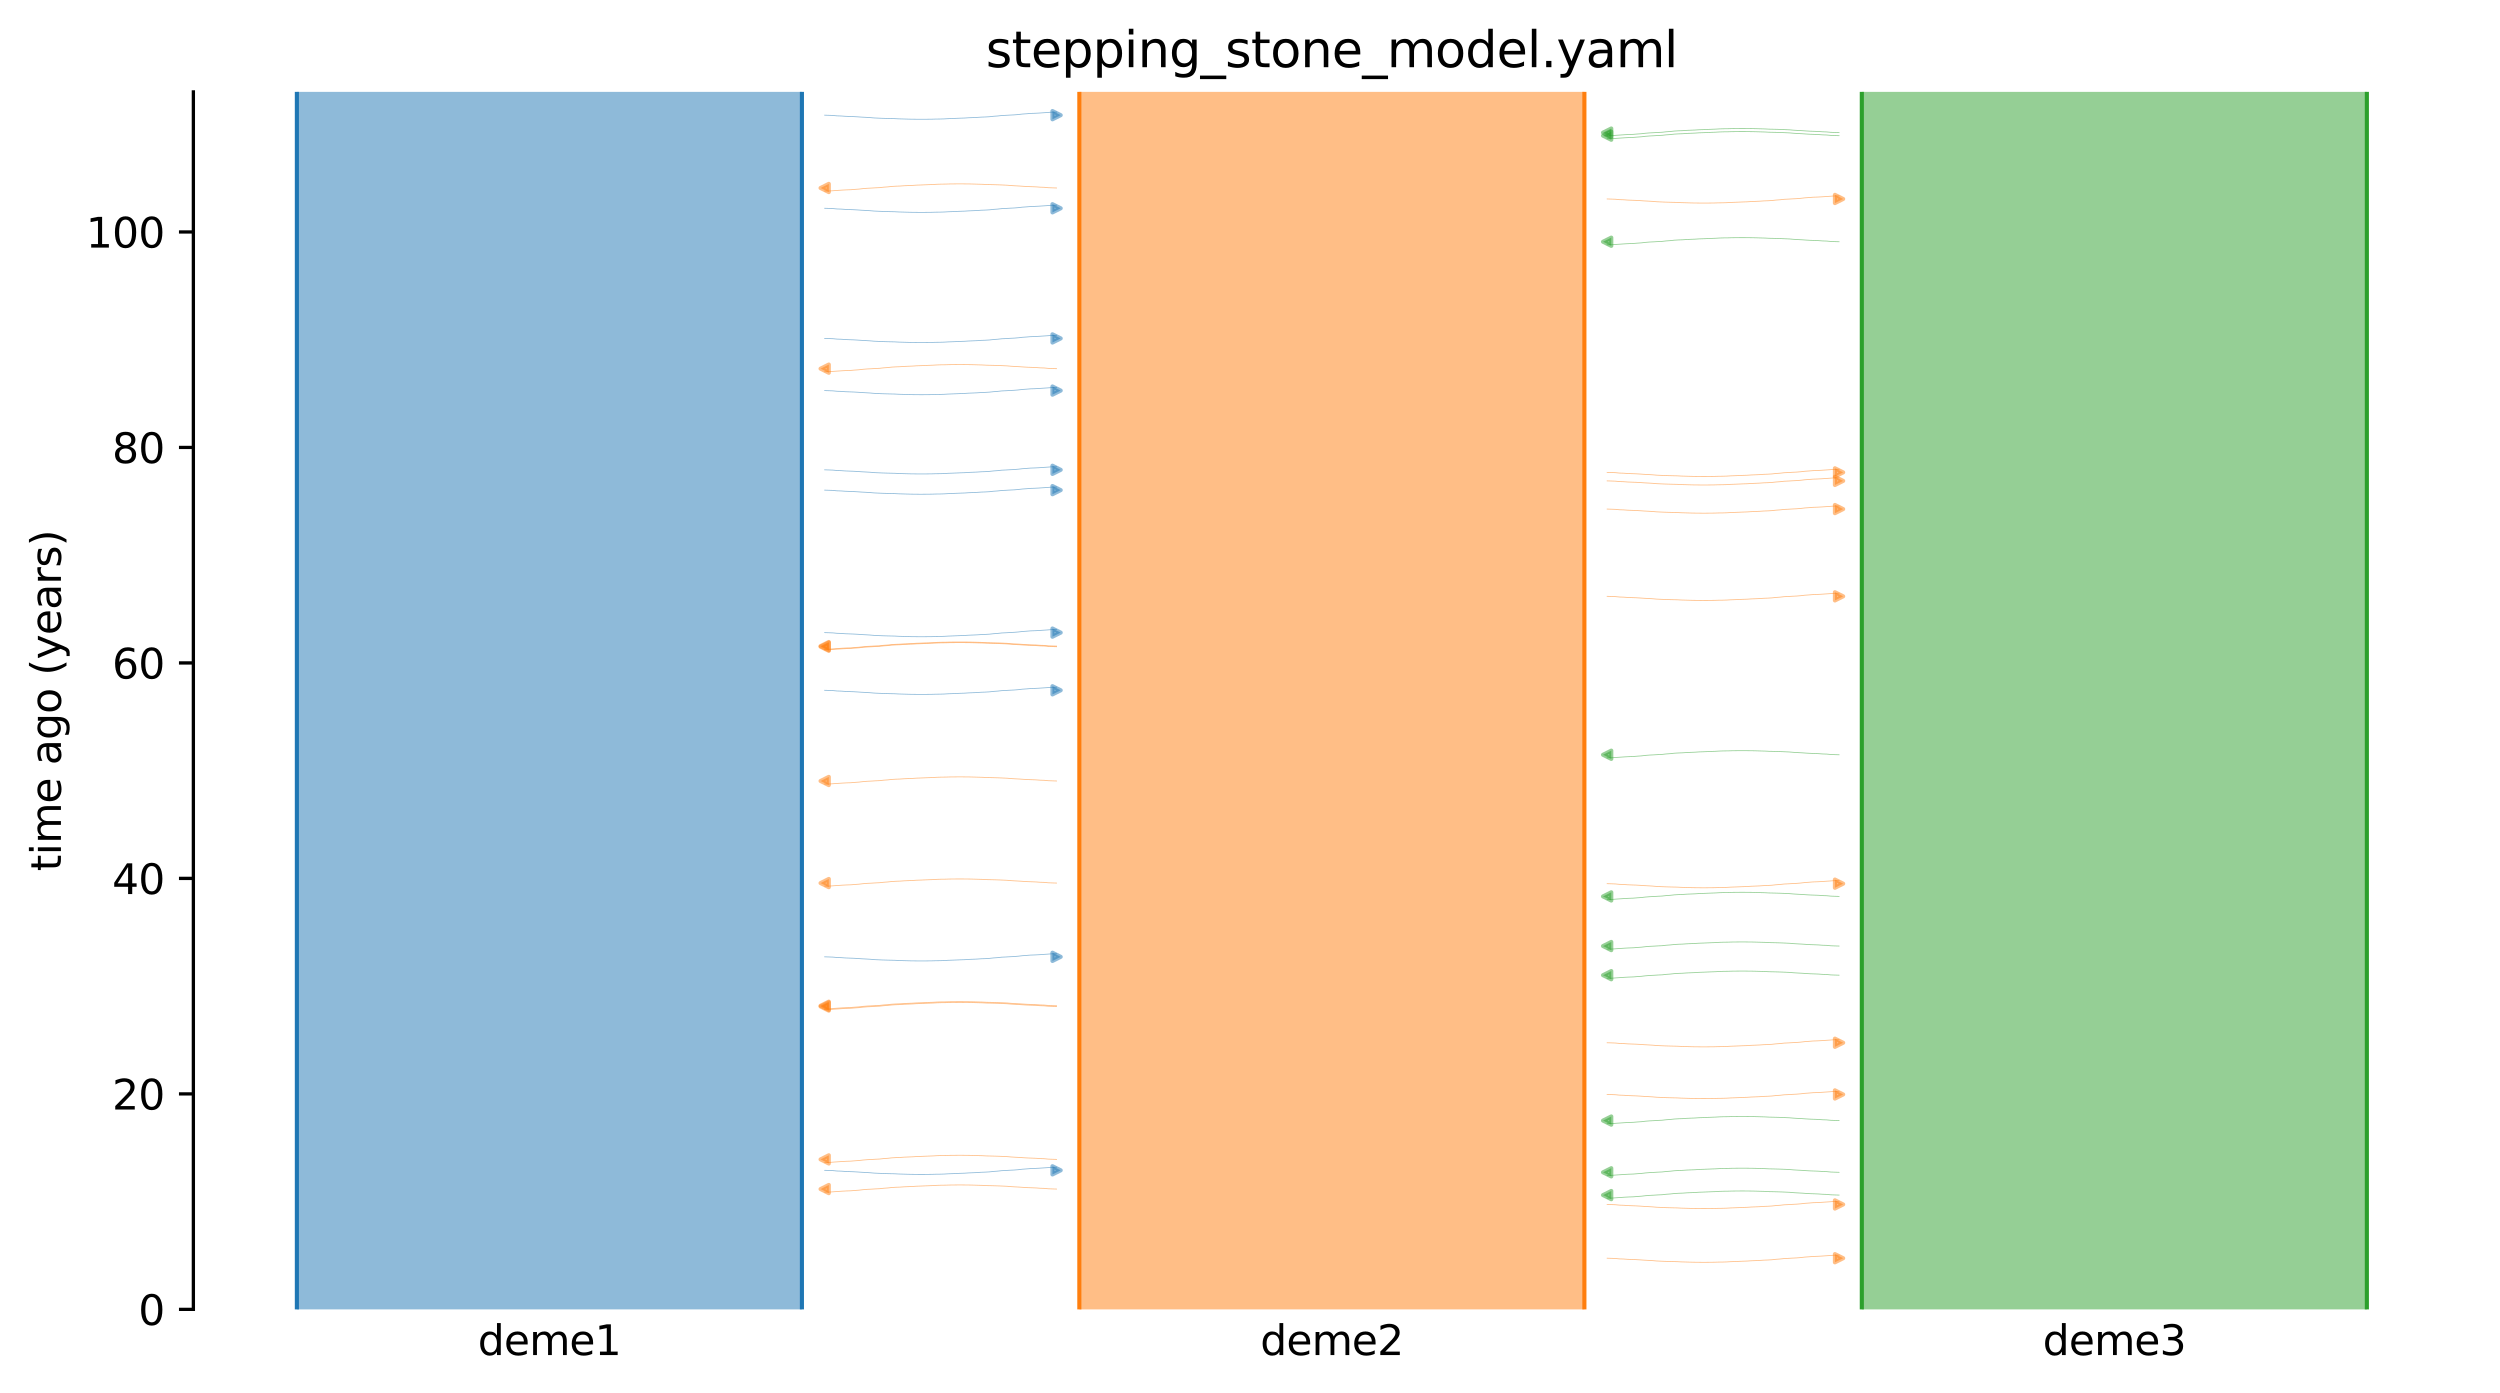 <?xml version="1.0" encoding="utf-8" standalone="no"?>
<!DOCTYPE svg PUBLIC "-//W3C//DTD SVG 1.1//EN"
  "http://www.w3.org/Graphics/SVG/1.1/DTD/svg11.dtd">
<svg xmlns:xlink="http://www.w3.org/1999/xlink" width="607.2pt" height="338.4pt" viewBox="0 0 607.2 338.4" xmlns="http://www.w3.org/2000/svg" version="1.1">
 <defs>
  <style type="text/css">*{stroke-linejoin: round; stroke-linecap: butt}</style>
 </defs>
 <g id="figure_1">
  <g id="patch_1">
   <path d="M 0 338.4 
L 607.2 338.4 
L 607.2 0 
L 0 0 
z
" style="fill: #ffffff"/>
  </g>
  <g id="axes_1">
   <g id="patch_2">
    <path d="M 46.966 318.022 
L 600 318.022 
L 600 22.318 
L 46.966 22.318 
z
" style="fill: #ffffff"/>
   </g>
   <path d="M 200.299 27.973 
L 201.299 28.005 
L 202.299 28.041 
L 203.299 28.139 
L 204.299 28.172 
L 205.299 28.245 
L 206.299 28.284 
L 207.299 28.319 
L 208.299 28.377 
L 209.299 28.447 
L 210.299 28.499 
L 211.299 28.558 
L 212.299 28.647 
L 213.299 28.693 
L 214.299 28.735 
L 215.299 28.766 
L 216.299 28.792 
L 217.299 28.813 
L 218.299 28.867 
L 219.299 28.895 
L 220.299 28.925 
L 221.299 28.95 
L 222.299 28.962 
L 223.299 28.972 
L 224.299 28.972 
L 225.299 28.962 
L 226.299 28.95 
L 227.299 28.919 
L 228.299 28.908 
L 229.299 28.878 
L 230.299 28.818 
L 231.299 28.781 
L 232.299 28.742 
L 233.299 28.7 
L 234.299 28.667 
L 235.299 28.599 
L 236.299 28.56 
L 237.299 28.518 
L 238.299 28.447 
L 239.299 28.411 
L 240.299 28.352 
L 241.299 28.241 
L 242.299 28.171 
L 243.299 28.058 
L 244.299 28.012 
L 245.299 27.951 
L 246.299 27.902 
L 247.299 27.821 
L 248.299 27.703 
L 249.299 27.633 
L 250.299 27.549 
L 251.299 27.516 
L 252.299 27.465 
L 253.299 27.396 
L 254.299 27.33 
L 255.299 27.253 
L 256.62 27.226 
" clip-path="url(#pd0fb9a7c69)" style="fill: none; stroke: #1f77b4; stroke-opacity: 0.5; stroke-width: 0.2; stroke-linecap: square"/>
   <path d="M 200.299 94.865 
L 201.299 94.896 
L 202.299 94.933 
L 203.299 95.031 
L 204.299 95.063 
L 205.299 95.137 
L 206.299 95.175 
L 207.299 95.211 
L 208.299 95.268 
L 209.299 95.339 
L 210.299 95.391 
L 211.299 95.45 
L 212.299 95.538 
L 213.299 95.584 
L 214.299 95.627 
L 215.299 95.657 
L 216.299 95.683 
L 217.299 95.705 
L 218.299 95.759 
L 219.299 95.787 
L 220.299 95.816 
L 221.299 95.842 
L 222.299 95.853 
L 223.299 95.863 
L 224.299 95.863 
L 225.299 95.853 
L 226.299 95.842 
L 227.299 95.811 
L 228.299 95.8 
L 229.299 95.77 
L 230.299 95.71 
L 231.299 95.673 
L 232.299 95.633 
L 233.299 95.591 
L 234.299 95.558 
L 235.299 95.491 
L 236.299 95.452 
L 237.299 95.409 
L 238.299 95.338 
L 239.299 95.302 
L 240.299 95.244 
L 241.299 95.133 
L 242.299 95.062 
L 243.299 94.949 
L 244.299 94.903 
L 245.299 94.842 
L 246.299 94.794 
L 247.299 94.713 
L 248.299 94.594 
L 249.299 94.524 
L 250.299 94.441 
L 251.299 94.408 
L 252.299 94.356 
L 253.299 94.288 
L 254.299 94.222 
L 255.299 94.145 
L 256.62 94.117 
" clip-path="url(#pd0fb9a7c69)" style="fill: none; stroke: #1f77b4; stroke-opacity: 0.5; stroke-width: 0.2; stroke-linecap: square"/>
   <path d="M 200.299 114.112 
L 201.299 114.143 
L 202.299 114.18 
L 203.299 114.278 
L 204.299 114.311 
L 205.299 114.384 
L 206.299 114.423 
L 207.299 114.458 
L 208.299 114.516 
L 209.299 114.586 
L 210.299 114.638 
L 211.299 114.697 
L 212.299 114.786 
L 213.299 114.832 
L 214.299 114.874 
L 215.299 114.905 
L 216.299 114.931 
L 217.299 114.952 
L 218.299 115.006 
L 219.299 115.034 
L 220.299 115.064 
L 221.299 115.089 
L 222.299 115.1 
L 223.299 115.111 
L 224.299 115.11 
L 225.299 115.101 
L 226.299 115.089 
L 227.299 115.058 
L 228.299 115.047 
L 229.299 115.017 
L 230.299 114.957 
L 231.299 114.92 
L 232.299 114.881 
L 233.299 114.838 
L 234.299 114.806 
L 235.299 114.738 
L 236.299 114.699 
L 237.299 114.656 
L 238.299 114.586 
L 239.299 114.549 
L 240.299 114.491 
L 241.299 114.38 
L 242.299 114.309 
L 243.299 114.197 
L 244.299 114.151 
L 245.299 114.089 
L 246.299 114.041 
L 247.299 113.96 
L 248.299 113.842 
L 249.299 113.771 
L 250.299 113.688 
L 251.299 113.655 
L 252.299 113.604 
L 253.299 113.535 
L 254.299 113.469 
L 255.299 113.392 
L 256.62 113.365 
" clip-path="url(#pd0fb9a7c69)" style="fill: none; stroke: #1f77b4; stroke-opacity: 0.5; stroke-width: 0.2; stroke-linecap: square"/>
   <path d="M 200.299 232.394 
L 201.299 232.426 
L 202.299 232.463 
L 203.299 232.56 
L 204.299 232.593 
L 205.299 232.667 
L 206.299 232.705 
L 207.299 232.741 
L 208.299 232.798 
L 209.299 232.869 
L 210.299 232.921 
L 211.299 232.98 
L 212.299 233.068 
L 213.299 233.114 
L 214.299 233.157 
L 215.299 233.187 
L 216.299 233.213 
L 217.299 233.234 
L 218.299 233.289 
L 219.299 233.317 
L 220.299 233.346 
L 221.299 233.372 
L 222.299 233.383 
L 223.299 233.393 
L 224.299 233.393 
L 225.299 233.383 
L 226.299 233.372 
L 227.299 233.341 
L 228.299 233.329 
L 229.299 233.299 
L 230.299 233.24 
L 231.299 233.202 
L 232.299 233.163 
L 233.299 233.121 
L 234.299 233.088 
L 235.299 233.021 
L 236.299 232.981 
L 237.299 232.939 
L 238.299 232.868 
L 239.299 232.832 
L 240.299 232.773 
L 241.299 232.662 
L 242.299 232.592 
L 243.299 232.479 
L 244.299 232.433 
L 245.299 232.372 
L 246.299 232.323 
L 247.299 232.243 
L 248.299 232.124 
L 249.299 232.054 
L 250.299 231.971 
L 251.299 231.937 
L 252.299 231.886 
L 253.299 231.818 
L 254.299 231.752 
L 255.299 231.675 
L 256.62 231.647 
" clip-path="url(#pd0fb9a7c69)" style="fill: none; stroke: #1f77b4; stroke-opacity: 0.5; stroke-width: 0.2; stroke-linecap: square"/>
   <path d="M 200.299 50.587 
L 201.299 50.619 
L 202.299 50.656 
L 203.299 50.754 
L 204.299 50.786 
L 205.299 50.86 
L 206.299 50.898 
L 207.299 50.934 
L 208.299 50.991 
L 209.299 51.062 
L 210.299 51.114 
L 211.299 51.173 
L 212.299 51.261 
L 213.299 51.307 
L 214.299 51.35 
L 215.299 51.38 
L 216.299 51.406 
L 217.299 51.427 
L 218.299 51.482 
L 219.299 51.51 
L 220.299 51.539 
L 221.299 51.565 
L 222.299 51.576 
L 223.299 51.586 
L 224.299 51.586 
L 225.299 51.576 
L 226.299 51.565 
L 227.299 51.534 
L 228.299 51.523 
L 229.299 51.492 
L 230.299 51.433 
L 231.299 51.395 
L 232.299 51.356 
L 233.299 51.314 
L 234.299 51.281 
L 235.299 51.214 
L 236.299 51.175 
L 237.299 51.132 
L 238.299 51.061 
L 239.299 51.025 
L 240.299 50.967 
L 241.299 50.856 
L 242.299 50.785 
L 243.299 50.672 
L 244.299 50.626 
L 245.299 50.565 
L 246.299 50.516 
L 247.299 50.436 
L 248.299 50.317 
L 249.299 50.247 
L 250.299 50.164 
L 251.299 50.131 
L 252.299 50.079 
L 253.299 50.011 
L 254.299 49.945 
L 255.299 49.868 
L 256.62 49.84 
" clip-path="url(#pd0fb9a7c69)" style="fill: none; stroke: #1f77b4; stroke-opacity: 0.5; stroke-width: 0.2; stroke-linecap: square"/>
   <path d="M 200.299 167.66 
L 201.299 167.692 
L 202.299 167.729 
L 203.299 167.826 
L 204.299 167.859 
L 205.299 167.933 
L 206.299 167.971 
L 207.299 168.006 
L 208.299 168.064 
L 209.299 168.135 
L 210.299 168.186 
L 211.299 168.246 
L 212.299 168.334 
L 213.299 168.38 
L 214.299 168.422 
L 215.299 168.453 
L 216.299 168.479 
L 217.299 168.5 
L 218.299 168.554 
L 219.299 168.582 
L 220.299 168.612 
L 221.299 168.638 
L 222.299 168.649 
L 223.299 168.659 
L 224.299 168.659 
L 225.299 168.649 
L 226.299 168.637 
L 227.299 168.606 
L 228.299 168.595 
L 229.299 168.565 
L 230.299 168.505 
L 231.299 168.468 
L 232.299 168.429 
L 233.299 168.387 
L 234.299 168.354 
L 235.299 168.286 
L 236.299 168.247 
L 237.299 168.205 
L 238.299 168.134 
L 239.299 168.098 
L 240.299 168.039 
L 241.299 167.928 
L 242.299 167.858 
L 243.299 167.745 
L 244.299 167.699 
L 245.299 167.638 
L 246.299 167.589 
L 247.299 167.508 
L 248.299 167.39 
L 249.299 167.32 
L 250.299 167.236 
L 251.299 167.203 
L 252.299 167.152 
L 253.299 167.084 
L 254.299 167.017 
L 255.299 166.94 
L 256.62 166.913 
" clip-path="url(#pd0fb9a7c69)" style="fill: none; stroke: #1f77b4; stroke-opacity: 0.5; stroke-width: 0.2; stroke-linecap: square"/>
   <path d="M 200.299 284.249 
L 201.299 284.28 
L 202.299 284.317 
L 203.299 284.415 
L 204.299 284.448 
L 205.299 284.521 
L 206.299 284.56 
L 207.299 284.595 
L 208.299 284.653 
L 209.299 284.723 
L 210.299 284.775 
L 211.299 284.834 
L 212.299 284.923 
L 213.299 284.969 
L 214.299 285.011 
L 215.299 285.042 
L 216.299 285.068 
L 217.299 285.089 
L 218.299 285.143 
L 219.299 285.171 
L 220.299 285.201 
L 221.299 285.226 
L 222.299 285.237 
L 223.299 285.248 
L 224.299 285.247 
L 225.299 285.238 
L 226.299 285.226 
L 227.299 285.195 
L 228.299 285.184 
L 229.299 285.154 
L 230.299 285.094 
L 231.299 285.057 
L 232.299 285.018 
L 233.299 284.975 
L 234.299 284.943 
L 235.299 284.875 
L 236.299 284.836 
L 237.299 284.793 
L 238.299 284.723 
L 239.299 284.686 
L 240.299 284.628 
L 241.299 284.517 
L 242.299 284.446 
L 243.299 284.333 
L 244.299 284.288 
L 245.299 284.226 
L 246.299 284.178 
L 247.299 284.097 
L 248.299 283.979 
L 249.299 283.908 
L 250.299 283.825 
L 251.299 283.792 
L 252.299 283.741 
L 253.299 283.672 
L 254.299 283.606 
L 255.299 283.529 
L 256.62 283.502 
" clip-path="url(#pd0fb9a7c69)" style="fill: none; stroke: #1f77b4; stroke-opacity: 0.5; stroke-width: 0.2; stroke-linecap: square"/>
   <path d="M 200.299 82.196 
L 201.299 82.228 
L 202.299 82.264 
L 203.299 82.362 
L 204.299 82.395 
L 205.299 82.468 
L 206.299 82.507 
L 207.299 82.542 
L 208.299 82.6 
L 209.299 82.67 
L 210.299 82.722 
L 211.299 82.781 
L 212.299 82.87 
L 213.299 82.916 
L 214.299 82.958 
L 215.299 82.989 
L 216.299 83.015 
L 217.299 83.036 
L 218.299 83.09 
L 219.299 83.118 
L 220.299 83.148 
L 221.299 83.173 
L 222.299 83.185 
L 223.299 83.195 
L 224.299 83.194 
L 225.299 83.185 
L 226.299 83.173 
L 227.299 83.142 
L 228.299 83.131 
L 229.299 83.101 
L 230.299 83.041 
L 231.299 83.004 
L 232.299 82.965 
L 233.299 82.923 
L 234.299 82.89 
L 235.299 82.822 
L 236.299 82.783 
L 237.299 82.741 
L 238.299 82.67 
L 239.299 82.634 
L 240.299 82.575 
L 241.299 82.464 
L 242.299 82.394 
L 243.299 82.281 
L 244.299 82.235 
L 245.299 82.174 
L 246.299 82.125 
L 247.299 82.044 
L 248.299 81.926 
L 249.299 81.855 
L 250.299 81.772 
L 251.299 81.739 
L 252.299 81.688 
L 253.299 81.619 
L 254.299 81.553 
L 255.299 81.476 
L 256.62 81.449 
" clip-path="url(#pd0fb9a7c69)" style="fill: none; stroke: #1f77b4; stroke-opacity: 0.5; stroke-width: 0.2; stroke-linecap: square"/>
   <path d="M 200.299 119.044 
L 201.299 119.076 
L 202.299 119.112 
L 203.299 119.21 
L 204.299 119.243 
L 205.299 119.316 
L 206.299 119.355 
L 207.299 119.39 
L 208.299 119.448 
L 209.299 119.518 
L 210.299 119.57 
L 211.299 119.629 
L 212.299 119.718 
L 213.299 119.764 
L 214.299 119.806 
L 215.299 119.837 
L 216.299 119.863 
L 217.299 119.884 
L 218.299 119.938 
L 219.299 119.966 
L 220.299 119.996 
L 221.299 120.021 
L 222.299 120.033 
L 223.299 120.043 
L 224.299 120.042 
L 225.299 120.033 
L 226.299 120.021 
L 227.299 119.99 
L 228.299 119.979 
L 229.299 119.949 
L 230.299 119.889 
L 231.299 119.852 
L 232.299 119.813 
L 233.299 119.771 
L 234.299 119.738 
L 235.299 119.67 
L 236.299 119.631 
L 237.299 119.589 
L 238.299 119.518 
L 239.299 119.482 
L 240.299 119.423 
L 241.299 119.312 
L 242.299 119.242 
L 243.299 119.129 
L 244.299 119.083 
L 245.299 119.022 
L 246.299 118.973 
L 247.299 118.892 
L 248.299 118.774 
L 249.299 118.703 
L 250.299 118.62 
L 251.299 118.587 
L 252.299 118.536 
L 253.299 118.467 
L 254.299 118.401 
L 255.299 118.324 
L 256.62 118.297 
" clip-path="url(#pd0fb9a7c69)" style="fill: none; stroke: #1f77b4; stroke-opacity: 0.5; stroke-width: 0.2; stroke-linecap: square"/>
   <path d="M 200.299 153.649 
L 201.299 153.681 
L 202.299 153.718 
L 203.299 153.816 
L 204.299 153.848 
L 205.299 153.922 
L 206.299 153.96 
L 207.299 153.996 
L 208.299 154.053 
L 209.299 154.124 
L 210.299 154.176 
L 211.299 154.235 
L 212.299 154.323 
L 213.299 154.369 
L 214.299 154.412 
L 215.299 154.442 
L 216.299 154.468 
L 217.299 154.489 
L 218.299 154.544 
L 219.299 154.572 
L 220.299 154.601 
L 221.299 154.627 
L 222.299 154.638 
L 223.299 154.648 
L 224.299 154.648 
L 225.299 154.638 
L 226.299 154.627 
L 227.299 154.596 
L 228.299 154.585 
L 229.299 154.554 
L 230.299 154.495 
L 231.299 154.457 
L 232.299 154.418 
L 233.299 154.376 
L 234.299 154.343 
L 235.299 154.276 
L 236.299 154.237 
L 237.299 154.194 
L 238.299 154.123 
L 239.299 154.087 
L 240.299 154.029 
L 241.299 153.918 
L 242.299 153.847 
L 243.299 153.734 
L 244.299 153.688 
L 245.299 153.627 
L 246.299 153.578 
L 247.299 153.498 
L 248.299 153.379 
L 249.299 153.309 
L 250.299 153.226 
L 251.299 153.192 
L 252.299 153.141 
L 253.299 153.073 
L 254.299 153.007 
L 255.299 152.93 
L 256.62 152.902 
" clip-path="url(#pd0fb9a7c69)" style="fill: none; stroke: #1f77b4; stroke-opacity: 0.5; stroke-width: 0.2; stroke-linecap: square"/>
   <path d="M 256.62 189.687 
L 255.62 189.655 
L 254.62 189.618 
L 253.62 189.521 
L 252.62 189.488 
L 251.62 189.415 
L 250.62 189.376 
L 249.62 189.341 
L 248.62 189.283 
L 247.62 189.213 
L 246.62 189.161 
L 245.62 189.101 
L 244.62 189.013 
L 243.62 188.967 
L 242.62 188.925 
L 241.62 188.894 
L 240.62 188.868 
L 239.62 188.847 
L 238.62 188.793 
L 237.62 188.765 
L 236.62 188.735 
L 235.62 188.709 
L 234.62 188.698 
L 233.62 188.688 
L 232.62 188.688 
L 231.62 188.698 
L 230.62 188.71 
L 229.62 188.741 
L 228.62 188.752 
L 227.62 188.782 
L 226.62 188.842 
L 225.62 188.879 
L 224.62 188.918 
L 223.62 188.96 
L 222.62 188.993 
L 221.62 189.061 
L 220.62 189.1 
L 219.62 189.142 
L 218.62 189.213 
L 217.62 189.249 
L 216.62 189.308 
L 215.62 189.419 
L 214.62 189.489 
L 213.62 189.602 
L 212.62 189.648 
L 211.62 189.709 
L 210.62 189.758 
L 209.62 189.839 
L 208.62 189.957 
L 207.62 190.027 
L 206.62 190.111 
L 205.62 190.144 
L 204.62 190.195 
L 203.62 190.263 
L 202.62 190.33 
L 201.62 190.407 
L 200.299 190.434 
" clip-path="url(#pd0fb9a7c69)" style="fill: none; stroke: #ff7f0e; stroke-opacity: 0.5; stroke-width: 0.2; stroke-linecap: square"/>
   <path d="M 256.62 244.274 
L 255.62 244.243 
L 254.62 244.206 
L 253.62 244.108 
L 252.62 244.076 
L 251.62 244.002 
L 250.62 243.963 
L 249.62 243.928 
L 248.62 243.87 
L 247.62 243.8 
L 246.62 243.748 
L 245.62 243.689 
L 244.62 243.601 
L 243.62 243.554 
L 242.62 243.512 
L 241.62 243.482 
L 240.62 243.456 
L 239.62 243.434 
L 238.62 243.38 
L 237.62 243.352 
L 236.62 243.322 
L 235.62 243.297 
L 234.62 243.286 
L 233.62 243.276 
L 232.62 243.276 
L 231.62 243.285 
L 230.62 243.297 
L 229.62 243.328 
L 228.62 243.339 
L 227.62 243.369 
L 226.62 243.429 
L 225.62 243.466 
L 224.62 243.505 
L 223.62 243.548 
L 222.62 243.581 
L 221.62 243.648 
L 220.62 243.687 
L 219.62 243.73 
L 218.62 243.8 
L 217.62 243.837 
L 216.62 243.895 
L 215.62 244.006 
L 214.62 244.077 
L 213.62 244.19 
L 212.62 244.236 
L 211.62 244.297 
L 210.62 244.345 
L 209.62 244.426 
L 208.62 244.545 
L 207.62 244.615 
L 206.62 244.698 
L 205.62 244.731 
L 204.62 244.783 
L 203.62 244.851 
L 202.62 244.917 
L 201.62 244.994 
L 200.299 245.021 
" clip-path="url(#pd0fb9a7c69)" style="fill: none; stroke: #ff7f0e; stroke-opacity: 0.5; stroke-width: 0.2; stroke-linecap: square"/>
   <path d="M 256.62 157.072 
L 255.62 157.04 
L 254.62 157.004 
L 253.62 156.906 
L 252.62 156.873 
L 251.62 156.8 
L 250.62 156.761 
L 249.62 156.726 
L 248.62 156.668 
L 247.62 156.598 
L 246.62 156.546 
L 245.62 156.487 
L 244.62 156.398 
L 243.62 156.352 
L 242.62 156.31 
L 241.62 156.279 
L 240.62 156.253 
L 239.62 156.232 
L 238.62 156.178 
L 237.62 156.15 
L 236.62 156.12 
L 235.62 156.095 
L 234.62 156.083 
L 233.62 156.073 
L 232.62 156.074 
L 231.62 156.083 
L 230.62 156.095 
L 229.62 156.126 
L 228.62 156.137 
L 227.62 156.167 
L 226.62 156.227 
L 225.62 156.264 
L 224.62 156.303 
L 223.62 156.345 
L 222.62 156.378 
L 221.62 156.446 
L 220.62 156.485 
L 219.62 156.527 
L 218.62 156.598 
L 217.62 156.634 
L 216.62 156.693 
L 215.62 156.804 
L 214.62 156.874 
L 213.62 156.987 
L 212.62 157.033 
L 211.62 157.094 
L 210.62 157.143 
L 209.62 157.224 
L 208.62 157.342 
L 207.62 157.413 
L 206.62 157.496 
L 205.62 157.529 
L 204.62 157.58 
L 203.62 157.649 
L 202.62 157.715 
L 201.62 157.792 
L 200.299 157.819 
" clip-path="url(#pd0fb9a7c69)" style="fill: none; stroke: #ff7f0e; stroke-opacity: 0.5; stroke-width: 0.2; stroke-linecap: square"/>
   <path d="M 256.62 214.479 
L 255.62 214.448 
L 254.62 214.411 
L 253.62 214.313 
L 252.62 214.281 
L 251.62 214.207 
L 250.62 214.169 
L 249.62 214.133 
L 248.62 214.075 
L 247.62 214.005 
L 246.62 213.953 
L 245.62 213.894 
L 244.62 213.806 
L 243.62 213.76 
L 242.62 213.717 
L 241.62 213.687 
L 240.62 213.661 
L 239.62 213.639 
L 238.62 213.585 
L 237.62 213.557 
L 236.62 213.527 
L 235.62 213.502 
L 234.62 213.491 
L 233.62 213.481 
L 232.62 213.481 
L 231.62 213.49 
L 230.62 213.502 
L 229.62 213.533 
L 228.62 213.544 
L 227.62 213.574 
L 226.62 213.634 
L 225.62 213.671 
L 224.62 213.71 
L 223.62 213.753 
L 222.62 213.786 
L 221.62 213.853 
L 220.62 213.892 
L 219.62 213.935 
L 218.62 214.005 
L 217.62 214.042 
L 216.62 214.1 
L 215.62 214.211 
L 214.62 214.282 
L 213.62 214.395 
L 212.62 214.441 
L 211.62 214.502 
L 210.62 214.55 
L 209.62 214.631 
L 208.62 214.75 
L 207.62 214.82 
L 206.62 214.903 
L 205.62 214.936 
L 204.62 214.988 
L 203.62 215.056 
L 202.62 215.122 
L 201.62 215.199 
L 200.299 215.226 
" clip-path="url(#pd0fb9a7c69)" style="fill: none; stroke: #ff7f0e; stroke-opacity: 0.5; stroke-width: 0.2; stroke-linecap: square"/>
   <path d="M 256.62 288.799 
L 255.62 288.767 
L 254.62 288.73 
L 253.62 288.633 
L 252.62 288.6 
L 251.62 288.526 
L 250.62 288.488 
L 249.62 288.453 
L 248.62 288.395 
L 247.62 288.324 
L 246.62 288.273 
L 245.62 288.213 
L 244.62 288.125 
L 243.62 288.079 
L 242.62 288.037 
L 241.62 288.006 
L 240.62 287.98 
L 239.62 287.959 
L 238.62 287.905 
L 237.62 287.877 
L 236.62 287.847 
L 235.62 287.821 
L 234.62 287.81 
L 233.62 287.8 
L 232.62 287.8 
L 231.62 287.81 
L 230.62 287.822 
L 229.62 287.853 
L 228.62 287.864 
L 227.62 287.894 
L 226.62 287.954 
L 225.62 287.991 
L 224.62 288.03 
L 223.62 288.072 
L 222.62 288.105 
L 221.62 288.173 
L 220.62 288.212 
L 219.62 288.254 
L 218.62 288.325 
L 217.62 288.361 
L 216.62 288.42 
L 215.62 288.531 
L 214.62 288.601 
L 213.62 288.714 
L 212.62 288.76 
L 211.62 288.821 
L 210.62 288.87 
L 209.62 288.951 
L 208.62 289.069 
L 207.62 289.139 
L 206.62 289.223 
L 205.62 289.256 
L 204.62 289.307 
L 203.62 289.375 
L 202.62 289.442 
L 201.62 289.519 
L 200.299 289.546 
" clip-path="url(#pd0fb9a7c69)" style="fill: none; stroke: #ff7f0e; stroke-opacity: 0.5; stroke-width: 0.2; stroke-linecap: square"/>
   <path d="M 256.62 244.466 
L 255.62 244.435 
L 254.62 244.398 
L 253.62 244.3 
L 252.62 244.268 
L 251.62 244.194 
L 250.62 244.155 
L 249.62 244.12 
L 248.62 244.062 
L 247.62 243.992 
L 246.62 243.94 
L 245.62 243.881 
L 244.62 243.792 
L 243.62 243.746 
L 242.62 243.704 
L 241.62 243.673 
L 240.62 243.647 
L 239.62 243.626 
L 238.62 243.572 
L 237.62 243.544 
L 236.62 243.514 
L 235.62 243.489 
L 234.62 243.478 
L 233.62 243.468 
L 232.62 243.468 
L 231.62 243.477 
L 230.62 243.489 
L 229.62 243.52 
L 228.62 243.531 
L 227.62 243.561 
L 226.62 243.621 
L 225.62 243.658 
L 224.62 243.697 
L 223.62 243.74 
L 222.62 243.772 
L 221.62 243.84 
L 220.62 243.879 
L 219.62 243.922 
L 218.62 243.992 
L 217.62 244.029 
L 216.62 244.087 
L 215.62 244.198 
L 214.62 244.269 
L 213.62 244.382 
L 212.62 244.427 
L 211.62 244.489 
L 210.62 244.537 
L 209.62 244.618 
L 208.62 244.737 
L 207.62 244.807 
L 206.62 244.89 
L 205.62 244.923 
L 204.62 244.974 
L 203.62 245.043 
L 202.62 245.109 
L 201.62 245.186 
L 200.299 245.213 
" clip-path="url(#pd0fb9a7c69)" style="fill: none; stroke: #ff7f0e; stroke-opacity: 0.5; stroke-width: 0.2; stroke-linecap: square"/>
   <path d="M 256.62 45.658 
L 255.62 45.626 
L 254.62 45.589 
L 253.62 45.492 
L 252.62 45.459 
L 251.62 45.385 
L 250.62 45.347 
L 249.62 45.311 
L 248.62 45.254 
L 247.62 45.183 
L 246.62 45.131 
L 245.62 45.072 
L 244.62 44.984 
L 243.62 44.938 
L 242.62 44.896 
L 241.62 44.865 
L 240.62 44.839 
L 239.62 44.818 
L 238.62 44.763 
L 237.62 44.736 
L 236.62 44.706 
L 235.62 44.68 
L 234.62 44.669 
L 233.62 44.659 
L 232.62 44.659 
L 231.62 44.669 
L 230.62 44.68 
L 229.62 44.711 
L 228.62 44.723 
L 227.62 44.753 
L 226.62 44.813 
L 225.62 44.85 
L 224.62 44.889 
L 223.62 44.931 
L 222.62 44.964 
L 221.62 45.031 
L 220.62 45.071 
L 219.62 45.113 
L 218.62 45.184 
L 217.62 45.22 
L 216.62 45.279 
L 215.62 45.39 
L 214.62 45.46 
L 213.62 45.573 
L 212.62 45.619 
L 211.62 45.68 
L 210.62 45.729 
L 209.62 45.81 
L 208.62 45.928 
L 207.62 45.998 
L 206.62 46.082 
L 205.62 46.115 
L 204.62 46.166 
L 203.62 46.234 
L 202.62 46.301 
L 201.62 46.377 
L 200.299 46.405 
" clip-path="url(#pd0fb9a7c69)" style="fill: none; stroke: #ff7f0e; stroke-opacity: 0.5; stroke-width: 0.2; stroke-linecap: square"/>
   <path d="M 256.62 156.924 
L 255.62 156.892 
L 254.62 156.855 
L 253.62 156.758 
L 252.62 156.725 
L 251.62 156.652 
L 250.62 156.613 
L 249.62 156.578 
L 248.62 156.52 
L 247.62 156.45 
L 246.62 156.398 
L 245.62 156.339 
L 244.62 156.25 
L 243.62 156.204 
L 242.62 156.162 
L 241.62 156.131 
L 240.62 156.105 
L 239.62 156.084 
L 238.62 156.03 
L 237.62 156.002 
L 236.62 155.972 
L 235.62 155.947 
L 234.62 155.935 
L 233.62 155.925 
L 232.62 155.925 
L 231.62 155.935 
L 230.62 155.947 
L 229.62 155.978 
L 228.62 155.989 
L 227.62 156.019 
L 226.62 156.079 
L 225.62 156.116 
L 224.62 156.155 
L 223.62 156.197 
L 222.62 156.23 
L 221.62 156.298 
L 220.62 156.337 
L 219.62 156.379 
L 218.62 156.45 
L 217.62 156.486 
L 216.62 156.545 
L 215.62 156.656 
L 214.62 156.726 
L 213.62 156.839 
L 212.62 156.885 
L 211.62 156.946 
L 210.62 156.995 
L 209.62 157.076 
L 208.62 157.194 
L 207.62 157.264 
L 206.62 157.348 
L 205.62 157.381 
L 204.62 157.432 
L 203.62 157.5 
L 202.62 157.567 
L 201.62 157.644 
L 200.299 157.671 
" clip-path="url(#pd0fb9a7c69)" style="fill: none; stroke: #ff7f0e; stroke-opacity: 0.5; stroke-width: 0.2; stroke-linecap: square"/>
   <path d="M 256.62 281.595 
L 255.62 281.563 
L 254.62 281.526 
L 253.62 281.429 
L 252.62 281.396 
L 251.62 281.323 
L 250.62 281.284 
L 249.62 281.249 
L 248.62 281.191 
L 247.62 281.121 
L 246.62 281.069 
L 245.62 281.009 
L 244.62 280.921 
L 243.62 280.875 
L 242.62 280.833 
L 241.62 280.802 
L 240.62 280.776 
L 239.62 280.755 
L 238.62 280.701 
L 237.62 280.673 
L 236.62 280.643 
L 235.62 280.618 
L 234.62 280.606 
L 233.62 280.596 
L 232.62 280.596 
L 231.62 280.606 
L 230.62 280.618 
L 229.62 280.649 
L 228.62 280.66 
L 227.62 280.69 
L 226.62 280.75 
L 225.62 280.787 
L 224.62 280.826 
L 223.62 280.868 
L 222.62 280.901 
L 221.62 280.969 
L 220.62 281.008 
L 219.62 281.05 
L 218.62 281.121 
L 217.62 281.157 
L 216.62 281.216 
L 215.62 281.327 
L 214.62 281.397 
L 213.62 281.51 
L 212.62 281.556 
L 211.62 281.617 
L 210.62 281.666 
L 209.62 281.747 
L 208.62 281.865 
L 207.62 281.935 
L 206.62 282.019 
L 205.62 282.052 
L 204.62 282.103 
L 203.62 282.171 
L 202.62 282.238 
L 201.62 282.315 
L 200.299 282.342 
" clip-path="url(#pd0fb9a7c69)" style="fill: none; stroke: #ff7f0e; stroke-opacity: 0.5; stroke-width: 0.2; stroke-linecap: square"/>
   <path d="M 256.62 89.54 
L 255.62 89.509 
L 254.62 89.472 
L 253.62 89.374 
L 252.62 89.341 
L 251.62 89.268 
L 250.62 89.229 
L 249.62 89.194 
L 248.62 89.136 
L 247.62 89.066 
L 246.62 89.014 
L 245.62 88.955 
L 244.62 88.866 
L 243.62 88.82 
L 242.62 88.778 
L 241.62 88.747 
L 240.62 88.721 
L 239.62 88.7 
L 238.62 88.646 
L 237.62 88.618 
L 236.62 88.588 
L 235.62 88.563 
L 234.62 88.552 
L 233.62 88.541 
L 232.62 88.542 
L 231.62 88.551 
L 230.62 88.563 
L 229.62 88.594 
L 228.62 88.605 
L 227.62 88.635 
L 226.62 88.695 
L 225.62 88.732 
L 224.62 88.771 
L 223.62 88.814 
L 222.62 88.846 
L 221.62 88.914 
L 220.62 88.953 
L 219.62 88.996 
L 218.62 89.066 
L 217.62 89.103 
L 216.62 89.161 
L 215.62 89.272 
L 214.62 89.343 
L 213.62 89.456 
L 212.62 89.501 
L 211.62 89.563 
L 210.62 89.611 
L 209.62 89.692 
L 208.62 89.81 
L 207.62 89.881 
L 206.62 89.964 
L 205.62 89.997 
L 204.62 90.048 
L 203.62 90.117 
L 202.62 90.183 
L 201.62 90.26 
L 200.299 90.287 
" clip-path="url(#pd0fb9a7c69)" style="fill: none; stroke: #ff7f0e; stroke-opacity: 0.5; stroke-width: 0.2; stroke-linecap: square"/>
   <path d="M 390.346 214.625 
L 391.346 214.656 
L 392.346 214.693 
L 393.346 214.791 
L 394.346 214.824 
L 395.346 214.897 
L 396.346 214.936 
L 397.346 214.971 
L 398.346 215.029 
L 399.346 215.099 
L 400.346 215.151 
L 401.346 215.21 
L 402.346 215.299 
L 403.346 215.345 
L 404.346 215.387 
L 405.346 215.418 
L 406.346 215.444 
L 407.346 215.465 
L 408.346 215.519 
L 409.346 215.547 
L 410.346 215.577 
L 411.346 215.602 
L 412.346 215.613 
L 413.346 215.624 
L 414.346 215.623 
L 415.346 215.614 
L 416.346 215.602 
L 417.346 215.571 
L 418.346 215.56 
L 419.346 215.53 
L 420.346 215.47 
L 421.346 215.433 
L 422.346 215.394 
L 423.346 215.351 
L 424.346 215.319 
L 425.346 215.251 
L 426.346 215.212 
L 427.346 215.169 
L 428.346 215.099 
L 429.346 215.062 
L 430.346 215.004 
L 431.346 214.893 
L 432.346 214.822 
L 433.346 214.71 
L 434.346 214.664 
L 435.346 214.602 
L 436.346 214.554 
L 437.346 214.473 
L 438.346 214.355 
L 439.346 214.284 
L 440.346 214.201 
L 441.346 214.168 
L 442.346 214.117 
L 443.346 214.048 
L 444.346 213.982 
L 445.346 213.905 
L 446.666 213.878 
" clip-path="url(#pd0fb9a7c69)" style="fill: none; stroke: #ff7f0e; stroke-opacity: 0.5; stroke-width: 0.2; stroke-linecap: square"/>
   <path d="M 390.346 292.537 
L 391.346 292.569 
L 392.346 292.606 
L 393.346 292.704 
L 394.346 292.736 
L 395.346 292.81 
L 396.346 292.848 
L 397.346 292.884 
L 398.346 292.941 
L 399.346 293.012 
L 400.346 293.064 
L 401.346 293.123 
L 402.346 293.211 
L 403.346 293.257 
L 404.346 293.3 
L 405.346 293.33 
L 406.346 293.356 
L 407.346 293.377 
L 408.346 293.432 
L 409.346 293.46 
L 410.346 293.489 
L 411.346 293.515 
L 412.346 293.526 
L 413.346 293.536 
L 414.346 293.536 
L 415.346 293.526 
L 416.346 293.515 
L 417.346 293.484 
L 418.346 293.472 
L 419.346 293.442 
L 420.346 293.383 
L 421.346 293.345 
L 422.346 293.306 
L 423.346 293.264 
L 424.346 293.231 
L 425.346 293.164 
L 426.346 293.125 
L 427.346 293.082 
L 428.346 293.011 
L 429.346 292.975 
L 430.346 292.916 
L 431.346 292.806 
L 432.346 292.735 
L 433.346 292.622 
L 434.346 292.576 
L 435.346 292.515 
L 436.346 292.466 
L 437.346 292.386 
L 438.346 292.267 
L 439.346 292.197 
L 440.346 292.114 
L 441.346 292.08 
L 442.346 292.029 
L 443.346 291.961 
L 444.346 291.895 
L 445.346 291.818 
L 446.666 291.79 
" clip-path="url(#pd0fb9a7c69)" style="fill: none; stroke: #ff7f0e; stroke-opacity: 0.5; stroke-width: 0.2; stroke-linecap: square"/>
   <path d="M 390.346 305.593 
L 391.346 305.624 
L 392.346 305.661 
L 393.346 305.759 
L 394.346 305.791 
L 395.346 305.865 
L 396.346 305.904 
L 397.346 305.939 
L 398.346 305.997 
L 399.346 306.067 
L 400.346 306.119 
L 401.346 306.178 
L 402.346 306.266 
L 403.346 306.313 
L 404.346 306.355 
L 405.346 306.385 
L 406.346 306.411 
L 407.346 306.433 
L 408.346 306.487 
L 409.346 306.515 
L 410.346 306.545 
L 411.346 306.57 
L 412.346 306.581 
L 413.346 306.591 
L 414.346 306.591 
L 415.346 306.582 
L 416.346 306.57 
L 417.346 306.539 
L 418.346 306.528 
L 419.346 306.498 
L 420.346 306.438 
L 421.346 306.401 
L 422.346 306.362 
L 423.346 306.319 
L 424.346 306.286 
L 425.346 306.219 
L 426.346 306.18 
L 427.346 306.137 
L 428.346 306.067 
L 429.346 306.03 
L 430.346 305.972 
L 431.346 305.861 
L 432.346 305.79 
L 433.346 305.677 
L 434.346 305.631 
L 435.346 305.57 
L 436.346 305.522 
L 437.346 305.441 
L 438.346 305.322 
L 439.346 305.252 
L 440.346 305.169 
L 441.346 305.136 
L 442.346 305.084 
L 443.346 305.016 
L 444.346 304.95 
L 445.346 304.873 
L 446.666 304.846 
" clip-path="url(#pd0fb9a7c69)" style="fill: none; stroke: #ff7f0e; stroke-opacity: 0.5; stroke-width: 0.2; stroke-linecap: square"/>
   <path d="M 390.346 253.263 
L 391.346 253.294 
L 392.346 253.331 
L 393.346 253.429 
L 394.346 253.461 
L 395.346 253.535 
L 396.346 253.573 
L 397.346 253.609 
L 398.346 253.666 
L 399.346 253.737 
L 400.346 253.789 
L 401.346 253.848 
L 402.346 253.936 
L 403.346 253.982 
L 404.346 254.025 
L 405.346 254.055 
L 406.346 254.081 
L 407.346 254.103 
L 408.346 254.157 
L 409.346 254.185 
L 410.346 254.214 
L 411.346 254.24 
L 412.346 254.251 
L 413.346 254.261 
L 414.346 254.261 
L 415.346 254.251 
L 416.346 254.24 
L 417.346 254.209 
L 418.346 254.198 
L 419.346 254.168 
L 420.346 254.108 
L 421.346 254.071 
L 422.346 254.031 
L 423.346 253.989 
L 424.346 253.956 
L 425.346 253.889 
L 426.346 253.85 
L 427.346 253.807 
L 428.346 253.736 
L 429.346 253.7 
L 430.346 253.642 
L 431.346 253.531 
L 432.346 253.46 
L 433.346 253.347 
L 434.346 253.301 
L 435.346 253.24 
L 436.346 253.192 
L 437.346 253.111 
L 438.346 252.992 
L 439.346 252.922 
L 440.346 252.839 
L 441.346 252.806 
L 442.346 252.754 
L 443.346 252.686 
L 444.346 252.62 
L 445.346 252.543 
L 446.666 252.515 
" clip-path="url(#pd0fb9a7c69)" style="fill: none; stroke: #ff7f0e; stroke-opacity: 0.5; stroke-width: 0.2; stroke-linecap: square"/>
   <path d="M 390.346 116.798 
L 391.346 116.829 
L 392.346 116.866 
L 393.346 116.964 
L 394.346 116.996 
L 395.346 117.07 
L 396.346 117.109 
L 397.346 117.144 
L 398.346 117.202 
L 399.346 117.272 
L 400.346 117.324 
L 401.346 117.383 
L 402.346 117.471 
L 403.346 117.518 
L 404.346 117.56 
L 405.346 117.591 
L 406.346 117.617 
L 407.346 117.638 
L 408.346 117.692 
L 409.346 117.72 
L 410.346 117.75 
L 411.346 117.775 
L 412.346 117.786 
L 413.346 117.796 
L 414.346 117.796 
L 415.346 117.787 
L 416.346 117.775 
L 417.346 117.744 
L 418.346 117.733 
L 419.346 117.703 
L 420.346 117.643 
L 421.346 117.606 
L 422.346 117.567 
L 423.346 117.524 
L 424.346 117.492 
L 425.346 117.424 
L 426.346 117.385 
L 427.346 117.342 
L 428.346 117.272 
L 429.346 117.235 
L 430.346 117.177 
L 431.346 117.066 
L 432.346 116.995 
L 433.346 116.882 
L 434.346 116.837 
L 435.346 116.775 
L 436.346 116.727 
L 437.346 116.646 
L 438.346 116.527 
L 439.346 116.457 
L 440.346 116.374 
L 441.346 116.341 
L 442.346 116.29 
L 443.346 116.221 
L 444.346 116.155 
L 445.346 116.078 
L 446.666 116.051 
" clip-path="url(#pd0fb9a7c69)" style="fill: none; stroke: #ff7f0e; stroke-opacity: 0.5; stroke-width: 0.2; stroke-linecap: square"/>
   <path d="M 390.346 123.643 
L 391.346 123.674 
L 392.346 123.711 
L 393.346 123.809 
L 394.346 123.842 
L 395.346 123.915 
L 396.346 123.954 
L 397.346 123.989 
L 398.346 124.047 
L 399.346 124.117 
L 400.346 124.169 
L 401.346 124.228 
L 402.346 124.317 
L 403.346 124.363 
L 404.346 124.405 
L 405.346 124.436 
L 406.346 124.462 
L 407.346 124.483 
L 408.346 124.537 
L 409.346 124.565 
L 410.346 124.595 
L 411.346 124.62 
L 412.346 124.631 
L 413.346 124.641 
L 414.346 124.641 
L 415.346 124.632 
L 416.346 124.62 
L 417.346 124.589 
L 418.346 124.578 
L 419.346 124.548 
L 420.346 124.488 
L 421.346 124.451 
L 422.346 124.412 
L 423.346 124.369 
L 424.346 124.337 
L 425.346 124.269 
L 426.346 124.23 
L 427.346 124.187 
L 428.346 124.117 
L 429.346 124.08 
L 430.346 124.022 
L 431.346 123.911 
L 432.346 123.84 
L 433.346 123.727 
L 434.346 123.682 
L 435.346 123.62 
L 436.346 123.572 
L 437.346 123.491 
L 438.346 123.372 
L 439.346 123.302 
L 440.346 123.219 
L 441.346 123.186 
L 442.346 123.135 
L 443.346 123.066 
L 444.346 123 
L 445.346 122.923 
L 446.666 122.896 
" clip-path="url(#pd0fb9a7c69)" style="fill: none; stroke: #ff7f0e; stroke-opacity: 0.5; stroke-width: 0.2; stroke-linecap: square"/>
   <path d="M 390.346 114.732 
L 391.346 114.764 
L 392.346 114.801 
L 393.346 114.899 
L 394.346 114.931 
L 395.346 115.005 
L 396.346 115.043 
L 397.346 115.079 
L 398.346 115.136 
L 399.346 115.207 
L 400.346 115.259 
L 401.346 115.318 
L 402.346 115.406 
L 403.346 115.452 
L 404.346 115.495 
L 405.346 115.525 
L 406.346 115.551 
L 407.346 115.572 
L 408.346 115.627 
L 409.346 115.655 
L 410.346 115.684 
L 411.346 115.71 
L 412.346 115.721 
L 413.346 115.731 
L 414.346 115.731 
L 415.346 115.721 
L 416.346 115.71 
L 417.346 115.679 
L 418.346 115.667 
L 419.346 115.637 
L 420.346 115.578 
L 421.346 115.54 
L 422.346 115.501 
L 423.346 115.459 
L 424.346 115.426 
L 425.346 115.359 
L 426.346 115.32 
L 427.346 115.277 
L 428.346 115.206 
L 429.346 115.17 
L 430.346 115.111 
L 431.346 115.001 
L 432.346 114.93 
L 433.346 114.817 
L 434.346 114.771 
L 435.346 114.71 
L 436.346 114.661 
L 437.346 114.581 
L 438.346 114.462 
L 439.346 114.392 
L 440.346 114.309 
L 441.346 114.275 
L 442.346 114.224 
L 443.346 114.156 
L 444.346 114.09 
L 445.346 114.013 
L 446.666 113.985 
" clip-path="url(#pd0fb9a7c69)" style="fill: none; stroke: #ff7f0e; stroke-opacity: 0.5; stroke-width: 0.2; stroke-linecap: square"/>
   <path d="M 390.346 265.82 
L 391.346 265.852 
L 392.346 265.888 
L 393.346 265.986 
L 394.346 266.019 
L 395.346 266.092 
L 396.346 266.131 
L 397.346 266.166 
L 398.346 266.224 
L 399.346 266.294 
L 400.346 266.346 
L 401.346 266.405 
L 402.346 266.494 
L 403.346 266.54 
L 404.346 266.582 
L 405.346 266.613 
L 406.346 266.639 
L 407.346 266.66 
L 408.346 266.714 
L 409.346 266.742 
L 410.346 266.772 
L 411.346 266.797 
L 412.346 266.809 
L 413.346 266.819 
L 414.346 266.818 
L 415.346 266.809 
L 416.346 266.797 
L 417.346 266.766 
L 418.346 266.755 
L 419.346 266.725 
L 420.346 266.665 
L 421.346 266.628 
L 422.346 266.589 
L 423.346 266.547 
L 424.346 266.514 
L 425.346 266.446 
L 426.346 266.407 
L 427.346 266.365 
L 428.346 266.294 
L 429.346 266.258 
L 430.346 266.199 
L 431.346 266.088 
L 432.346 266.018 
L 433.346 265.905 
L 434.346 265.859 
L 435.346 265.798 
L 436.346 265.749 
L 437.346 265.668 
L 438.346 265.55 
L 439.346 265.479 
L 440.346 265.396 
L 441.346 265.363 
L 442.346 265.312 
L 443.346 265.243 
L 444.346 265.177 
L 445.346 265.1 
L 446.666 265.073 
" clip-path="url(#pd0fb9a7c69)" style="fill: none; stroke: #ff7f0e; stroke-opacity: 0.5; stroke-width: 0.2; stroke-linecap: square"/>
   <path d="M 390.346 144.837 
L 391.346 144.868 
L 392.346 144.905 
L 393.346 145.003 
L 394.346 145.036 
L 395.346 145.109 
L 396.346 145.148 
L 397.346 145.183 
L 398.346 145.241 
L 399.346 145.311 
L 400.346 145.363 
L 401.346 145.422 
L 402.346 145.511 
L 403.346 145.557 
L 404.346 145.599 
L 405.346 145.63 
L 406.346 145.656 
L 407.346 145.677 
L 408.346 145.731 
L 409.346 145.759 
L 410.346 145.789 
L 411.346 145.814 
L 412.346 145.826 
L 413.346 145.836 
L 414.346 145.835 
L 415.346 145.826 
L 416.346 145.814 
L 417.346 145.783 
L 418.346 145.772 
L 419.346 145.742 
L 420.346 145.682 
L 421.346 145.645 
L 422.346 145.606 
L 423.346 145.563 
L 424.346 145.531 
L 425.346 145.463 
L 426.346 145.424 
L 427.346 145.381 
L 428.346 145.311 
L 429.346 145.274 
L 430.346 145.216 
L 431.346 145.105 
L 432.346 145.034 
L 433.346 144.922 
L 434.346 144.876 
L 435.346 144.814 
L 436.346 144.766 
L 437.346 144.685 
L 438.346 144.567 
L 439.346 144.496 
L 440.346 144.413 
L 441.346 144.38 
L 442.346 144.329 
L 443.346 144.26 
L 444.346 144.194 
L 445.346 144.117 
L 446.666 144.09 
" clip-path="url(#pd0fb9a7c69)" style="fill: none; stroke: #ff7f0e; stroke-opacity: 0.5; stroke-width: 0.2; stroke-linecap: square"/>
   <path d="M 390.346 48.324 
L 391.346 48.355 
L 392.346 48.392 
L 393.346 48.49 
L 394.346 48.522 
L 395.346 48.596 
L 396.346 48.634 
L 397.346 48.67 
L 398.346 48.727 
L 399.346 48.798 
L 400.346 48.85 
L 401.346 48.909 
L 402.346 48.997 
L 403.346 49.043 
L 404.346 49.086 
L 405.346 49.116 
L 406.346 49.142 
L 407.346 49.164 
L 408.346 49.218 
L 409.346 49.246 
L 410.346 49.276 
L 411.346 49.301 
L 412.346 49.312 
L 413.346 49.322 
L 414.346 49.322 
L 415.346 49.313 
L 416.346 49.301 
L 417.346 49.27 
L 418.346 49.259 
L 419.346 49.229 
L 420.346 49.169 
L 421.346 49.132 
L 422.346 49.092 
L 423.346 49.05 
L 424.346 49.017 
L 425.346 48.95 
L 426.346 48.911 
L 427.346 48.868 
L 428.346 48.797 
L 429.346 48.761 
L 430.346 48.703 
L 431.346 48.592 
L 432.346 48.521 
L 433.346 48.408 
L 434.346 48.362 
L 435.346 48.301 
L 436.346 48.253 
L 437.346 48.172 
L 438.346 48.053 
L 439.346 47.983 
L 440.346 47.9 
L 441.346 47.867 
L 442.346 47.815 
L 443.346 47.747 
L 444.346 47.681 
L 445.346 47.604 
L 446.666 47.577 
" clip-path="url(#pd0fb9a7c69)" style="fill: none; stroke: #ff7f0e; stroke-opacity: 0.5; stroke-width: 0.2; stroke-linecap: square"/>
   <path d="M 446.666 32.209 
L 445.666 32.177 
L 444.666 32.14 
L 443.666 32.043 
L 442.666 32.01 
L 441.666 31.936 
L 440.666 31.898 
L 439.666 31.862 
L 438.666 31.805 
L 437.666 31.734 
L 436.666 31.682 
L 435.666 31.623 
L 434.666 31.535 
L 433.666 31.489 
L 432.666 31.446 
L 431.666 31.416 
L 430.666 31.39 
L 429.666 31.369 
L 428.666 31.314 
L 427.666 31.286 
L 426.666 31.257 
L 425.666 31.231 
L 424.666 31.22 
L 423.666 31.21 
L 422.666 31.21 
L 421.666 31.22 
L 420.666 31.231 
L 419.666 31.262 
L 418.666 31.274 
L 417.666 31.304 
L 416.666 31.363 
L 415.666 31.401 
L 414.666 31.44 
L 413.666 31.482 
L 412.666 31.515 
L 411.666 31.582 
L 410.666 31.622 
L 409.666 31.664 
L 408.666 31.735 
L 407.666 31.771 
L 406.666 31.83 
L 405.666 31.941 
L 404.666 32.011 
L 403.666 32.124 
L 402.666 32.17 
L 401.666 32.231 
L 400.666 32.28 
L 399.666 32.36 
L 398.666 32.479 
L 397.666 32.549 
L 396.666 32.632 
L 395.666 32.666 
L 394.666 32.717 
L 393.666 32.785 
L 392.666 32.851 
L 391.666 32.928 
L 390.346 32.956 
" clip-path="url(#pd0fb9a7c69)" style="fill: none; stroke: #2ca02c; stroke-opacity: 0.5; stroke-width: 0.2; stroke-linecap: square"/>
   <path d="M 446.666 229.777 
L 445.666 229.746 
L 444.666 229.709 
L 443.666 229.611 
L 442.666 229.579 
L 441.666 229.505 
L 440.666 229.466 
L 439.666 229.431 
L 438.666 229.373 
L 437.666 229.303 
L 436.666 229.251 
L 435.666 229.192 
L 434.666 229.104 
L 433.666 229.058 
L 432.666 229.015 
L 431.666 228.985 
L 430.666 228.959 
L 429.666 228.937 
L 428.666 228.883 
L 427.666 228.855 
L 426.666 228.825 
L 425.666 228.8 
L 424.666 228.789 
L 423.666 228.779 
L 422.666 228.779 
L 421.666 228.788 
L 420.666 228.8 
L 419.666 228.831 
L 418.666 228.842 
L 417.666 228.872 
L 416.666 228.932 
L 415.666 228.969 
L 414.666 229.008 
L 413.666 229.051 
L 412.666 229.084 
L 411.666 229.151 
L 410.666 229.19 
L 409.666 229.233 
L 408.666 229.303 
L 407.666 229.34 
L 406.666 229.398 
L 405.666 229.509 
L 404.666 229.58 
L 403.666 229.693 
L 402.666 229.739 
L 401.666 229.8 
L 400.666 229.848 
L 399.666 229.929 
L 398.666 230.048 
L 397.666 230.118 
L 396.666 230.201 
L 395.666 230.234 
L 394.666 230.286 
L 393.666 230.354 
L 392.666 230.42 
L 391.666 230.497 
L 390.346 230.524 
" clip-path="url(#pd0fb9a7c69)" style="fill: none; stroke: #2ca02c; stroke-opacity: 0.5; stroke-width: 0.2; stroke-linecap: square"/>
   <path d="M 446.666 272.166 
L 445.666 272.134 
L 444.666 272.097 
L 443.666 272 
L 442.666 271.967 
L 441.666 271.894 
L 440.666 271.855 
L 439.666 271.82 
L 438.666 271.762 
L 437.666 271.691 
L 436.666 271.64 
L 435.666 271.58 
L 434.666 271.492 
L 433.666 271.446 
L 432.666 271.404 
L 431.666 271.373 
L 430.666 271.347 
L 429.666 271.326 
L 428.666 271.272 
L 427.666 271.244 
L 426.666 271.214 
L 425.666 271.188 
L 424.666 271.177 
L 423.666 271.167 
L 422.666 271.167 
L 421.666 271.177 
L 420.666 271.189 
L 419.666 271.22 
L 418.666 271.231 
L 417.666 271.261 
L 416.666 271.321 
L 415.666 271.358 
L 414.666 271.397 
L 413.666 271.439 
L 412.666 271.472 
L 411.666 271.54 
L 410.666 271.579 
L 409.666 271.621 
L 408.666 271.692 
L 407.666 271.728 
L 406.666 271.787 
L 405.666 271.898 
L 404.666 271.968 
L 403.666 272.081 
L 402.666 272.127 
L 401.666 272.188 
L 400.666 272.237 
L 399.666 272.318 
L 398.666 272.436 
L 397.666 272.506 
L 396.666 272.59 
L 395.666 272.623 
L 394.666 272.674 
L 393.666 272.742 
L 392.666 272.809 
L 391.666 272.886 
L 390.346 272.913 
" clip-path="url(#pd0fb9a7c69)" style="fill: none; stroke: #2ca02c; stroke-opacity: 0.5; stroke-width: 0.2; stroke-linecap: square"/>
   <path d="M 446.666 236.853 
L 445.666 236.822 
L 444.666 236.785 
L 443.666 236.687 
L 442.666 236.655 
L 441.666 236.581 
L 440.666 236.542 
L 439.666 236.507 
L 438.666 236.449 
L 437.666 236.379 
L 436.666 236.327 
L 435.666 236.268 
L 434.666 236.18 
L 433.666 236.133 
L 432.666 236.091 
L 431.666 236.06 
L 430.666 236.034 
L 429.666 236.013 
L 428.666 235.959 
L 427.666 235.931 
L 426.666 235.901 
L 425.666 235.876 
L 424.666 235.865 
L 423.666 235.855 
L 422.666 235.855 
L 421.666 235.864 
L 420.666 235.876 
L 419.666 235.907 
L 418.666 235.918 
L 417.666 235.948 
L 416.666 236.008 
L 415.666 236.045 
L 414.666 236.084 
L 413.666 236.127 
L 412.666 236.159 
L 411.666 236.227 
L 410.666 236.266 
L 409.666 236.309 
L 408.666 236.379 
L 407.666 236.416 
L 406.666 236.474 
L 405.666 236.585 
L 404.666 236.656 
L 403.666 236.769 
L 402.666 236.814 
L 401.666 236.876 
L 400.666 236.924 
L 399.666 237.005 
L 398.666 237.124 
L 397.666 237.194 
L 396.666 237.277 
L 395.666 237.31 
L 394.666 237.361 
L 393.666 237.43 
L 392.666 237.496 
L 391.666 237.573 
L 390.346 237.6 
" clip-path="url(#pd0fb9a7c69)" style="fill: none; stroke: #2ca02c; stroke-opacity: 0.5; stroke-width: 0.2; stroke-linecap: square"/>
   <path d="M 446.666 284.731 
L 445.666 284.7 
L 444.666 284.663 
L 443.666 284.565 
L 442.666 284.532 
L 441.666 284.459 
L 440.666 284.42 
L 439.666 284.385 
L 438.666 284.327 
L 437.666 284.257 
L 436.666 284.205 
L 435.666 284.146 
L 434.666 284.057 
L 433.666 284.011 
L 432.666 283.969 
L 431.666 283.938 
L 430.666 283.912 
L 429.666 283.891 
L 428.666 283.837 
L 427.666 283.809 
L 426.666 283.779 
L 425.666 283.754 
L 424.666 283.742 
L 423.666 283.732 
L 422.666 283.733 
L 421.666 283.742 
L 420.666 283.754 
L 419.666 283.785 
L 418.666 283.796 
L 417.666 283.826 
L 416.666 283.886 
L 415.666 283.923 
L 414.666 283.962 
L 413.666 284.005 
L 412.666 284.037 
L 411.666 284.105 
L 410.666 284.144 
L 409.666 284.187 
L 408.666 284.257 
L 407.666 284.293 
L 406.666 284.352 
L 405.666 284.463 
L 404.666 284.533 
L 403.666 284.646 
L 402.666 284.692 
L 401.666 284.753 
L 400.666 284.802 
L 399.666 284.883 
L 398.666 285.001 
L 397.666 285.072 
L 396.666 285.155 
L 395.666 285.188 
L 394.666 285.239 
L 393.666 285.308 
L 392.666 285.374 
L 391.666 285.451 
L 390.346 285.478 
" clip-path="url(#pd0fb9a7c69)" style="fill: none; stroke: #2ca02c; stroke-opacity: 0.5; stroke-width: 0.2; stroke-linecap: square"/>
   <path d="M 446.666 183.318 
L 445.666 183.287 
L 444.666 183.25 
L 443.666 183.152 
L 442.666 183.12 
L 441.666 183.046 
L 440.666 183.007 
L 439.666 182.972 
L 438.666 182.914 
L 437.666 182.844 
L 436.666 182.792 
L 435.666 182.733 
L 434.666 182.645 
L 433.666 182.598 
L 432.666 182.556 
L 431.666 182.525 
L 430.666 182.499 
L 429.666 182.478 
L 428.666 182.424 
L 427.666 182.396 
L 426.666 182.366 
L 425.666 182.341 
L 424.666 182.33 
L 423.666 182.32 
L 422.666 182.32 
L 421.666 182.329 
L 420.666 182.341 
L 419.666 182.372 
L 418.666 182.383 
L 417.666 182.413 
L 416.666 182.473 
L 415.666 182.51 
L 414.666 182.549 
L 413.666 182.592 
L 412.666 182.624 
L 411.666 182.692 
L 410.666 182.731 
L 409.666 182.774 
L 408.666 182.844 
L 407.666 182.881 
L 406.666 182.939 
L 405.666 183.05 
L 404.666 183.121 
L 403.666 183.234 
L 402.666 183.279 
L 401.666 183.341 
L 400.666 183.389 
L 399.666 183.47 
L 398.666 183.589 
L 397.666 183.659 
L 396.666 183.742 
L 395.666 183.775 
L 394.666 183.826 
L 393.666 183.895 
L 392.666 183.961 
L 391.666 184.038 
L 390.346 184.065 
" clip-path="url(#pd0fb9a7c69)" style="fill: none; stroke: #2ca02c; stroke-opacity: 0.5; stroke-width: 0.2; stroke-linecap: square"/>
   <path d="M 446.666 58.714 
L 445.666 58.683 
L 444.666 58.646 
L 443.666 58.548 
L 442.666 58.516 
L 441.666 58.442 
L 440.666 58.403 
L 439.666 58.368 
L 438.666 58.31 
L 437.666 58.24 
L 436.666 58.188 
L 435.666 58.129 
L 434.666 58.041 
L 433.666 57.995 
L 432.666 57.952 
L 431.666 57.922 
L 430.666 57.896 
L 429.666 57.874 
L 428.666 57.82 
L 427.666 57.792 
L 426.666 57.762 
L 425.666 57.737 
L 424.666 57.726 
L 423.666 57.716 
L 422.666 57.716 
L 421.666 57.725 
L 420.666 57.737 
L 419.666 57.768 
L 418.666 57.779 
L 417.666 57.809 
L 416.666 57.869 
L 415.666 57.906 
L 414.666 57.945 
L 413.666 57.988 
L 412.666 58.021 
L 411.666 58.088 
L 410.666 58.127 
L 409.666 58.17 
L 408.666 58.24 
L 407.666 58.277 
L 406.666 58.335 
L 405.666 58.446 
L 404.666 58.517 
L 403.666 58.63 
L 402.666 58.676 
L 401.666 58.737 
L 400.666 58.785 
L 399.666 58.866 
L 398.666 58.985 
L 397.666 59.055 
L 396.666 59.138 
L 395.666 59.171 
L 394.666 59.223 
L 393.666 59.291 
L 392.666 59.357 
L 391.666 59.434 
L 390.346 59.461 
" clip-path="url(#pd0fb9a7c69)" style="fill: none; stroke: #2ca02c; stroke-opacity: 0.5; stroke-width: 0.2; stroke-linecap: square"/>
   <path d="M 446.666 290.262 
L 445.666 290.23 
L 444.666 290.193 
L 443.666 290.096 
L 442.666 290.063 
L 441.666 289.989 
L 440.666 289.951 
L 439.666 289.915 
L 438.666 289.858 
L 437.666 289.787 
L 436.666 289.735 
L 435.666 289.676 
L 434.666 289.588 
L 433.666 289.542 
L 432.666 289.5 
L 431.666 289.469 
L 430.666 289.443 
L 429.666 289.422 
L 428.666 289.367 
L 427.666 289.34 
L 426.666 289.31 
L 425.666 289.284 
L 424.666 289.273 
L 423.666 289.263 
L 422.666 289.263 
L 421.666 289.273 
L 420.666 289.284 
L 419.666 289.315 
L 418.666 289.327 
L 417.666 289.357 
L 416.666 289.417 
L 415.666 289.454 
L 414.666 289.493 
L 413.666 289.535 
L 412.666 289.568 
L 411.666 289.635 
L 410.666 289.675 
L 409.666 289.717 
L 408.666 289.788 
L 407.666 289.824 
L 406.666 289.883 
L 405.666 289.994 
L 404.666 290.064 
L 403.666 290.177 
L 402.666 290.223 
L 401.666 290.284 
L 400.666 290.333 
L 399.666 290.414 
L 398.666 290.532 
L 397.666 290.602 
L 396.666 290.686 
L 395.666 290.719 
L 394.666 290.77 
L 393.666 290.838 
L 392.666 290.905 
L 391.666 290.981 
L 390.346 291.009 
" clip-path="url(#pd0fb9a7c69)" style="fill: none; stroke: #2ca02c; stroke-opacity: 0.5; stroke-width: 0.2; stroke-linecap: square"/>
   <path d="M 446.666 32.953 
L 445.666 32.921 
L 444.666 32.884 
L 443.666 32.787 
L 442.666 32.754 
L 441.666 32.681 
L 440.666 32.642 
L 439.666 32.607 
L 438.666 32.549 
L 437.666 32.479 
L 436.666 32.427 
L 435.666 32.368 
L 434.666 32.279 
L 433.666 32.233 
L 432.666 32.191 
L 431.666 32.16 
L 430.666 32.134 
L 429.666 32.113 
L 428.666 32.059 
L 427.666 32.031 
L 426.666 32.001 
L 425.666 31.976 
L 424.666 31.964 
L 423.666 31.954 
L 422.666 31.954 
L 421.666 31.964 
L 420.666 31.976 
L 419.666 32.007 
L 418.666 32.018 
L 417.666 32.048 
L 416.666 32.108 
L 415.666 32.145 
L 414.666 32.184 
L 413.666 32.226 
L 412.666 32.259 
L 411.666 32.327 
L 410.666 32.366 
L 409.666 32.408 
L 408.666 32.479 
L 407.666 32.515 
L 406.666 32.574 
L 405.666 32.685 
L 404.666 32.755 
L 403.666 32.868 
L 402.666 32.914 
L 401.666 32.975 
L 400.666 33.024 
L 399.666 33.105 
L 398.666 33.223 
L 397.666 33.293 
L 396.666 33.377 
L 395.666 33.41 
L 394.666 33.461 
L 393.666 33.529 
L 392.666 33.596 
L 391.666 33.673 
L 390.346 33.7 
" clip-path="url(#pd0fb9a7c69)" style="fill: none; stroke: #2ca02c; stroke-opacity: 0.5; stroke-width: 0.2; stroke-linecap: square"/>
   <path d="M 446.666 217.721 
L 445.666 217.689 
L 444.666 217.652 
L 443.666 217.555 
L 442.666 217.522 
L 441.666 217.448 
L 440.666 217.41 
L 439.666 217.375 
L 438.666 217.317 
L 437.666 217.246 
L 436.666 217.195 
L 435.666 217.135 
L 434.666 217.047 
L 433.666 217.001 
L 432.666 216.959 
L 431.666 216.928 
L 430.666 216.902 
L 429.666 216.881 
L 428.666 216.827 
L 427.666 216.799 
L 426.666 216.769 
L 425.666 216.743 
L 424.666 216.732 
L 423.666 216.722 
L 422.666 216.722 
L 421.666 216.732 
L 420.666 216.743 
L 419.666 216.775 
L 418.666 216.786 
L 417.666 216.816 
L 416.666 216.876 
L 415.666 216.913 
L 414.666 216.952 
L 413.666 216.994 
L 412.666 217.027 
L 411.666 217.095 
L 410.666 217.134 
L 409.666 217.176 
L 408.666 217.247 
L 407.666 217.283 
L 406.666 217.342 
L 405.666 217.453 
L 404.666 217.523 
L 403.666 217.636 
L 402.666 217.682 
L 401.666 217.743 
L 400.666 217.792 
L 399.666 217.873 
L 398.666 217.991 
L 397.666 218.061 
L 396.666 218.145 
L 395.666 218.178 
L 394.666 218.229 
L 393.666 218.297 
L 392.666 218.364 
L 391.666 218.441 
L 390.346 218.468 
" clip-path="url(#pd0fb9a7c69)" style="fill: none; stroke: #2ca02c; stroke-opacity: 0.5; stroke-width: 0.2; stroke-linecap: square"/>
   <g id="patch_3">
    <path d="M 72.104 22.318 
L 72.104 318.022 
M 194.769 22.318 
L 194.769 318.022 
" clip-path="url(#pd0fb9a7c69)" style="fill: none; stroke: #ffffff; stroke-width: 3; stroke-linejoin: miter"/>
    <path d="M 72.104 22.318 
L 72.104 318.022 
M 194.769 22.318 
L 194.769 318.022 
" clip-path="url(#pd0fb9a7c69)" style="fill: none; stroke: #1f77b4; stroke-linejoin: miter"/>
    <g id="PolyCollection_1">
     <path d="M 194.769 22.318 
L 72.104 22.318 
L 72.104 318.022 
L 194.769 318.022 
L 194.769 318.022 
L 194.769 22.318 
z
" clip-path="url(#pd0fb9a7c69)" style="fill: #1f77b4; fill-opacity: 0.5"/>
    </g>
    <g id="patch_4">
     <path d="M 262.15 22.318 
L 262.15 318.022 
M 384.816 22.318 
L 384.816 318.022 
" clip-path="url(#pd0fb9a7c69)" style="fill: none; stroke: #ffffff; stroke-width: 3; stroke-linejoin: miter"/>
     <path d="M 262.15 22.318 
L 262.15 318.022 
M 384.816 22.318 
L 384.816 318.022 
" clip-path="url(#pd0fb9a7c69)" style="fill: none; stroke: #ff7f0e; stroke-linejoin: miter"/>
     <g id="PolyCollection_2">
      <path d="M 384.816 22.318 
L 262.15 22.318 
L 262.15 318.022 
L 384.816 318.022 
L 384.816 318.022 
L 384.816 22.318 
z
" clip-path="url(#pd0fb9a7c69)" style="fill: #ff7f0e; fill-opacity: 0.5"/>
     </g>
     <g id="patch_5">
      <path d="M 452.197 22.318 
L 452.197 318.022 
M 574.862 22.318 
L 574.862 318.022 
" clip-path="url(#pd0fb9a7c69)" style="fill: none; stroke: #ffffff; stroke-width: 3; stroke-linejoin: miter"/>
      <path d="M 452.197 22.318 
L 452.197 318.022 
M 574.862 22.318 
L 574.862 318.022 
" clip-path="url(#pd0fb9a7c69)" style="fill: none; stroke: #2ca02c; stroke-linejoin: miter"/>
      <g id="PolyCollection_3">
       <path d="M 574.862 22.318 
L 452.197 22.318 
L 452.197 318.022 
L 574.862 318.022 
L 574.862 318.022 
L 574.862 22.318 
z
" clip-path="url(#pd0fb9a7c69)" style="fill: #2ca02c; fill-opacity: 0.5"/>
      </g>
      <g id="matplotlib.axis_1">
       <g id="xtick_1">
        <g id="line2d_1"/>
        <g id="text_1">
         <!-- deme1 -->
         <g transform="translate(116.057 329.12) scale(0.1 -0.1)">
          <defs>
           <path id="DejaVuSans-64" d="M 2906 2969 
L 2906 4863 
L 3481 4863 
L 3481 0 
L 2906 0 
L 2906 525 
Q 2725 213 2448 61 
Q 2172 -91 1784 -91 
Q 1150 -91 751 415 
Q 353 922 353 1747 
Q 353 2572 751 3078 
Q 1150 3584 1784 3584 
Q 2172 3584 2448 3432 
Q 2725 3281 2906 2969 
z
M 947 1747 
Q 947 1113 1208 752 
Q 1469 391 1925 391 
Q 2381 391 2643 752 
Q 2906 1113 2906 1747 
Q 2906 2381 2643 2742 
Q 2381 3103 1925 3103 
Q 1469 3103 1208 2742 
Q 947 2381 947 1747 
z
" transform="scale(0.016)"/>
           <path id="DejaVuSans-65" d="M 3597 1894 
L 3597 1613 
L 953 1613 
Q 991 1019 1311 708 
Q 1631 397 2203 397 
Q 2534 397 2845 478 
Q 3156 559 3463 722 
L 3463 178 
Q 3153 47 2828 -22 
Q 2503 -91 2169 -91 
Q 1331 -91 842 396 
Q 353 884 353 1716 
Q 353 2575 817 3079 
Q 1281 3584 2069 3584 
Q 2775 3584 3186 3129 
Q 3597 2675 3597 1894 
z
M 3022 2063 
Q 3016 2534 2758 2815 
Q 2500 3097 2075 3097 
Q 1594 3097 1305 2825 
Q 1016 2553 972 2059 
L 3022 2063 
z
" transform="scale(0.016)"/>
           <path id="DejaVuSans-6d" d="M 3328 2828 
Q 3544 3216 3844 3400 
Q 4144 3584 4550 3584 
Q 5097 3584 5394 3201 
Q 5691 2819 5691 2113 
L 5691 0 
L 5113 0 
L 5113 2094 
Q 5113 2597 4934 2840 
Q 4756 3084 4391 3084 
Q 3944 3084 3684 2787 
Q 3425 2491 3425 1978 
L 3425 0 
L 2847 0 
L 2847 2094 
Q 2847 2600 2669 2842 
Q 2491 3084 2119 3084 
Q 1678 3084 1418 2786 
Q 1159 2488 1159 1978 
L 1159 0 
L 581 0 
L 581 3500 
L 1159 3500 
L 1159 2956 
Q 1356 3278 1631 3431 
Q 1906 3584 2284 3584 
Q 2666 3584 2933 3390 
Q 3200 3197 3328 2828 
z
" transform="scale(0.016)"/>
           <path id="DejaVuSans-31" d="M 794 531 
L 1825 531 
L 1825 4091 
L 703 3866 
L 703 4441 
L 1819 4666 
L 2450 4666 
L 2450 531 
L 3481 531 
L 3481 0 
L 794 0 
L 794 531 
z
" transform="scale(0.016)"/>
          </defs>
          <use xlink:href="#DejaVuSans-64"/>
          <use xlink:href="#DejaVuSans-65" x="63.477"/>
          <use xlink:href="#DejaVuSans-6d" x="125"/>
          <use xlink:href="#DejaVuSans-65" x="222.412"/>
          <use xlink:href="#DejaVuSans-31" x="283.936"/>
         </g>
        </g>
       </g>
       <g id="xtick_2">
        <g id="line2d_2"/>
        <g id="text_2">
         <!-- deme2 -->
         <g transform="translate(306.104 329.12) scale(0.1 -0.1)">
          <defs>
           <path id="DejaVuSans-32" d="M 1228 531 
L 3431 531 
L 3431 0 
L 469 0 
L 469 531 
Q 828 903 1448 1529 
Q 2069 2156 2228 2338 
Q 2531 2678 2651 2914 
Q 2772 3150 2772 3378 
Q 2772 3750 2511 3984 
Q 2250 4219 1831 4219 
Q 1534 4219 1204 4116 
Q 875 4013 500 3803 
L 500 4441 
Q 881 4594 1212 4672 
Q 1544 4750 1819 4750 
Q 2544 4750 2975 4387 
Q 3406 4025 3406 3419 
Q 3406 3131 3298 2873 
Q 3191 2616 2906 2266 
Q 2828 2175 2409 1742 
Q 1991 1309 1228 531 
z
" transform="scale(0.016)"/>
          </defs>
          <use xlink:href="#DejaVuSans-64"/>
          <use xlink:href="#DejaVuSans-65" x="63.477"/>
          <use xlink:href="#DejaVuSans-6d" x="125"/>
          <use xlink:href="#DejaVuSans-65" x="222.412"/>
          <use xlink:href="#DejaVuSans-32" x="283.936"/>
         </g>
        </g>
       </g>
       <g id="xtick_3">
        <g id="line2d_3"/>
        <g id="text_3">
         <!-- deme3 -->
         <g transform="translate(496.15 329.12) scale(0.1 -0.1)">
          <defs>
           <path id="DejaVuSans-33" d="M 2597 2516 
Q 3050 2419 3304 2112 
Q 3559 1806 3559 1356 
Q 3559 666 3084 287 
Q 2609 -91 1734 -91 
Q 1441 -91 1130 -33 
Q 819 25 488 141 
L 488 750 
Q 750 597 1062 519 
Q 1375 441 1716 441 
Q 2309 441 2620 675 
Q 2931 909 2931 1356 
Q 2931 1769 2642 2001 
Q 2353 2234 1838 2234 
L 1294 2234 
L 1294 2753 
L 1863 2753 
Q 2328 2753 2575 2939 
Q 2822 3125 2822 3475 
Q 2822 3834 2567 4026 
Q 2313 4219 1838 4219 
Q 1578 4219 1281 4162 
Q 984 4106 628 3988 
L 628 4550 
Q 988 4650 1302 4700 
Q 1616 4750 1894 4750 
Q 2613 4750 3031 4423 
Q 3450 4097 3450 3541 
Q 3450 3153 3228 2886 
Q 3006 2619 2597 2516 
z
" transform="scale(0.016)"/>
          </defs>
          <use xlink:href="#DejaVuSans-64"/>
          <use xlink:href="#DejaVuSans-65" x="63.477"/>
          <use xlink:href="#DejaVuSans-6d" x="125"/>
          <use xlink:href="#DejaVuSans-65" x="222.412"/>
          <use xlink:href="#DejaVuSans-33" x="283.936"/>
         </g>
        </g>
       </g>
      </g>
      <g id="matplotlib.axis_2">
       <g id="ytick_1">
        <g id="line2d_4">
         <defs>
          <path id="mf7dbdd95a6" d="M 0 0 
L -3.5 0 
" style="stroke: #000000; stroke-width: 0.8"/>
         </defs>
         <g>
          <use xlink:href="#mf7dbdd95a6" x="46.966" y="318.022" style="stroke: #000000; stroke-width: 0.8"/>
         </g>
        </g>
        <g id="text_4">
         <!-- 0 -->
         <g transform="translate(33.603 321.821) scale(0.1 -0.1)">
          <defs>
           <path id="DejaVuSans-30" d="M 2034 4250 
Q 1547 4250 1301 3770 
Q 1056 3291 1056 2328 
Q 1056 1369 1301 889 
Q 1547 409 2034 409 
Q 2525 409 2770 889 
Q 3016 1369 3016 2328 
Q 3016 3291 2770 3770 
Q 2525 4250 2034 4250 
z
M 2034 4750 
Q 2819 4750 3233 4129 
Q 3647 3509 3647 2328 
Q 3647 1150 3233 529 
Q 2819 -91 2034 -91 
Q 1250 -91 836 529 
Q 422 1150 422 2328 
Q 422 3509 836 4129 
Q 1250 4750 2034 4750 
z
" transform="scale(0.016)"/>
          </defs>
          <use xlink:href="#DejaVuSans-30"/>
         </g>
        </g>
       </g>
       <g id="ytick_2">
        <g id="line2d_5">
         <g>
          <use xlink:href="#mf7dbdd95a6" x="46.966" y="265.685" style="stroke: #000000; stroke-width: 0.8"/>
         </g>
        </g>
        <g id="text_5">
         <!-- 20 -->
         <g transform="translate(27.241 269.484) scale(0.1 -0.1)">
          <use xlink:href="#DejaVuSans-32"/>
          <use xlink:href="#DejaVuSans-30" x="63.623"/>
         </g>
        </g>
       </g>
       <g id="ytick_3">
        <g id="line2d_6">
         <g>
          <use xlink:href="#mf7dbdd95a6" x="46.966" y="213.348" style="stroke: #000000; stroke-width: 0.8"/>
         </g>
        </g>
        <g id="text_6">
         <!-- 40 -->
         <g transform="translate(27.241 217.147) scale(0.1 -0.1)">
          <defs>
           <path id="DejaVuSans-34" d="M 2419 4116 
L 825 1625 
L 2419 1625 
L 2419 4116 
z
M 2253 4666 
L 3047 4666 
L 3047 1625 
L 3713 1625 
L 3713 1100 
L 3047 1100 
L 3047 0 
L 2419 0 
L 2419 1100 
L 313 1100 
L 313 1709 
L 2253 4666 
z
" transform="scale(0.016)"/>
          </defs>
          <use xlink:href="#DejaVuSans-34"/>
          <use xlink:href="#DejaVuSans-30" x="63.623"/>
         </g>
        </g>
       </g>
       <g id="ytick_4">
        <g id="line2d_7">
         <g>
          <use xlink:href="#mf7dbdd95a6" x="46.966" y="161.011" style="stroke: #000000; stroke-width: 0.8"/>
         </g>
        </g>
        <g id="text_7">
         <!-- 60 -->
         <g transform="translate(27.241 164.81) scale(0.1 -0.1)">
          <defs>
           <path id="DejaVuSans-36" d="M 2113 2584 
Q 1688 2584 1439 2293 
Q 1191 2003 1191 1497 
Q 1191 994 1439 701 
Q 1688 409 2113 409 
Q 2538 409 2786 701 
Q 3034 994 3034 1497 
Q 3034 2003 2786 2293 
Q 2538 2584 2113 2584 
z
M 3366 4563 
L 3366 3988 
Q 3128 4100 2886 4159 
Q 2644 4219 2406 4219 
Q 1781 4219 1451 3797 
Q 1122 3375 1075 2522 
Q 1259 2794 1537 2939 
Q 1816 3084 2150 3084 
Q 2853 3084 3261 2657 
Q 3669 2231 3669 1497 
Q 3669 778 3244 343 
Q 2819 -91 2113 -91 
Q 1303 -91 875 529 
Q 447 1150 447 2328 
Q 447 3434 972 4092 
Q 1497 4750 2381 4750 
Q 2619 4750 2861 4703 
Q 3103 4656 3366 4563 
z
" transform="scale(0.016)"/>
          </defs>
          <use xlink:href="#DejaVuSans-36"/>
          <use xlink:href="#DejaVuSans-30" x="63.623"/>
         </g>
        </g>
       </g>
       <g id="ytick_5">
        <g id="line2d_8">
         <g>
          <use xlink:href="#mf7dbdd95a6" x="46.966" y="108.674" style="stroke: #000000; stroke-width: 0.8"/>
         </g>
        </g>
        <g id="text_8">
         <!-- 80 -->
         <g transform="translate(27.241 112.473) scale(0.1 -0.1)">
          <defs>
           <path id="DejaVuSans-38" d="M 2034 2216 
Q 1584 2216 1326 1975 
Q 1069 1734 1069 1313 
Q 1069 891 1326 650 
Q 1584 409 2034 409 
Q 2484 409 2743 651 
Q 3003 894 3003 1313 
Q 3003 1734 2745 1975 
Q 2488 2216 2034 2216 
z
M 1403 2484 
Q 997 2584 770 2862 
Q 544 3141 544 3541 
Q 544 4100 942 4425 
Q 1341 4750 2034 4750 
Q 2731 4750 3128 4425 
Q 3525 4100 3525 3541 
Q 3525 3141 3298 2862 
Q 3072 2584 2669 2484 
Q 3125 2378 3379 2068 
Q 3634 1759 3634 1313 
Q 3634 634 3220 271 
Q 2806 -91 2034 -91 
Q 1263 -91 848 271 
Q 434 634 434 1313 
Q 434 1759 690 2068 
Q 947 2378 1403 2484 
z
M 1172 3481 
Q 1172 3119 1398 2916 
Q 1625 2713 2034 2713 
Q 2441 2713 2670 2916 
Q 2900 3119 2900 3481 
Q 2900 3844 2670 4047 
Q 2441 4250 2034 4250 
Q 1625 4250 1398 4047 
Q 1172 3844 1172 3481 
z
" transform="scale(0.016)"/>
          </defs>
          <use xlink:href="#DejaVuSans-38"/>
          <use xlink:href="#DejaVuSans-30" x="63.623"/>
         </g>
        </g>
       </g>
       <g id="ytick_6">
        <g id="line2d_9">
         <g>
          <use xlink:href="#mf7dbdd95a6" x="46.966" y="56.337" style="stroke: #000000; stroke-width: 0.8"/>
         </g>
        </g>
        <g id="text_9">
         <!-- 100 -->
         <g transform="translate(20.878 60.136) scale(0.1 -0.1)">
          <use xlink:href="#DejaVuSans-31"/>
          <use xlink:href="#DejaVuSans-30" x="63.623"/>
          <use xlink:href="#DejaVuSans-30" x="127.246"/>
         </g>
        </g>
       </g>
       <g id="text_10">
        <!-- time ago (years) -->
        <g transform="translate(14.798 211.604) rotate(-90) scale(0.1 -0.1)">
         <defs>
          <path id="DejaVuSans-74" d="M 1172 4494 
L 1172 3500 
L 2356 3500 
L 2356 3053 
L 1172 3053 
L 1172 1153 
Q 1172 725 1289 603 
Q 1406 481 1766 481 
L 2356 481 
L 2356 0 
L 1766 0 
Q 1100 0 847 248 
Q 594 497 594 1153 
L 594 3053 
L 172 3053 
L 172 3500 
L 594 3500 
L 594 4494 
L 1172 4494 
z
" transform="scale(0.016)"/>
          <path id="DejaVuSans-69" d="M 603 3500 
L 1178 3500 
L 1178 0 
L 603 0 
L 603 3500 
z
M 603 4863 
L 1178 4863 
L 1178 4134 
L 603 4134 
L 603 4863 
z
" transform="scale(0.016)"/>
          <path id="DejaVuSans-20" transform="scale(0.016)"/>
          <path id="DejaVuSans-61" d="M 2194 1759 
Q 1497 1759 1228 1600 
Q 959 1441 959 1056 
Q 959 750 1161 570 
Q 1363 391 1709 391 
Q 2188 391 2477 730 
Q 2766 1069 2766 1631 
L 2766 1759 
L 2194 1759 
z
M 3341 1997 
L 3341 0 
L 2766 0 
L 2766 531 
Q 2569 213 2275 61 
Q 1981 -91 1556 -91 
Q 1019 -91 701 211 
Q 384 513 384 1019 
Q 384 1609 779 1909 
Q 1175 2209 1959 2209 
L 2766 2209 
L 2766 2266 
Q 2766 2663 2505 2880 
Q 2244 3097 1772 3097 
Q 1472 3097 1187 3025 
Q 903 2953 641 2809 
L 641 3341 
Q 956 3463 1253 3523 
Q 1550 3584 1831 3584 
Q 2591 3584 2966 3190 
Q 3341 2797 3341 1997 
z
" transform="scale(0.016)"/>
          <path id="DejaVuSans-67" d="M 2906 1791 
Q 2906 2416 2648 2759 
Q 2391 3103 1925 3103 
Q 1463 3103 1205 2759 
Q 947 2416 947 1791 
Q 947 1169 1205 825 
Q 1463 481 1925 481 
Q 2391 481 2648 825 
Q 2906 1169 2906 1791 
z
M 3481 434 
Q 3481 -459 3084 -895 
Q 2688 -1331 1869 -1331 
Q 1566 -1331 1297 -1286 
Q 1028 -1241 775 -1147 
L 775 -588 
Q 1028 -725 1275 -790 
Q 1522 -856 1778 -856 
Q 2344 -856 2625 -561 
Q 2906 -266 2906 331 
L 2906 616 
Q 2728 306 2450 153 
Q 2172 0 1784 0 
Q 1141 0 747 490 
Q 353 981 353 1791 
Q 353 2603 747 3093 
Q 1141 3584 1784 3584 
Q 2172 3584 2450 3431 
Q 2728 3278 2906 2969 
L 2906 3500 
L 3481 3500 
L 3481 434 
z
" transform="scale(0.016)"/>
          <path id="DejaVuSans-6f" d="M 1959 3097 
Q 1497 3097 1228 2736 
Q 959 2375 959 1747 
Q 959 1119 1226 758 
Q 1494 397 1959 397 
Q 2419 397 2687 759 
Q 2956 1122 2956 1747 
Q 2956 2369 2687 2733 
Q 2419 3097 1959 3097 
z
M 1959 3584 
Q 2709 3584 3137 3096 
Q 3566 2609 3566 1747 
Q 3566 888 3137 398 
Q 2709 -91 1959 -91 
Q 1206 -91 779 398 
Q 353 888 353 1747 
Q 353 2609 779 3096 
Q 1206 3584 1959 3584 
z
" transform="scale(0.016)"/>
          <path id="DejaVuSans-28" d="M 1984 4856 
Q 1566 4138 1362 3434 
Q 1159 2731 1159 2009 
Q 1159 1288 1364 580 
Q 1569 -128 1984 -844 
L 1484 -844 
Q 1016 -109 783 600 
Q 550 1309 550 2009 
Q 550 2706 781 3412 
Q 1013 4119 1484 4856 
L 1984 4856 
z
" transform="scale(0.016)"/>
          <path id="DejaVuSans-79" d="M 2059 -325 
Q 1816 -950 1584 -1140 
Q 1353 -1331 966 -1331 
L 506 -1331 
L 506 -850 
L 844 -850 
Q 1081 -850 1212 -737 
Q 1344 -625 1503 -206 
L 1606 56 
L 191 3500 
L 800 3500 
L 1894 763 
L 2988 3500 
L 3597 3500 
L 2059 -325 
z
" transform="scale(0.016)"/>
          <path id="DejaVuSans-72" d="M 2631 2963 
Q 2534 3019 2420 3045 
Q 2306 3072 2169 3072 
Q 1681 3072 1420 2755 
Q 1159 2438 1159 1844 
L 1159 0 
L 581 0 
L 581 3500 
L 1159 3500 
L 1159 2956 
Q 1341 3275 1631 3429 
Q 1922 3584 2338 3584 
Q 2397 3584 2469 3576 
Q 2541 3569 2628 3553 
L 2631 2963 
z
" transform="scale(0.016)"/>
          <path id="DejaVuSans-73" d="M 2834 3397 
L 2834 2853 
Q 2591 2978 2328 3040 
Q 2066 3103 1784 3103 
Q 1356 3103 1142 2972 
Q 928 2841 928 2578 
Q 928 2378 1081 2264 
Q 1234 2150 1697 2047 
L 1894 2003 
Q 2506 1872 2764 1633 
Q 3022 1394 3022 966 
Q 3022 478 2636 193 
Q 2250 -91 1575 -91 
Q 1294 -91 989 -36 
Q 684 19 347 128 
L 347 722 
Q 666 556 975 473 
Q 1284 391 1588 391 
Q 1994 391 2212 530 
Q 2431 669 2431 922 
Q 2431 1156 2273 1281 
Q 2116 1406 1581 1522 
L 1381 1569 
Q 847 1681 609 1914 
Q 372 2147 372 2553 
Q 372 3047 722 3315 
Q 1072 3584 1716 3584 
Q 2034 3584 2315 3537 
Q 2597 3491 2834 3397 
z
" transform="scale(0.016)"/>
          <path id="DejaVuSans-29" d="M 513 4856 
L 1013 4856 
Q 1481 4119 1714 3412 
Q 1947 2706 1947 2009 
Q 1947 1309 1714 600 
Q 1481 -109 1013 -844 
L 513 -844 
Q 928 -128 1133 580 
Q 1338 1288 1338 2009 
Q 1338 2731 1133 3434 
Q 928 4138 513 4856 
z
" transform="scale(0.016)"/>
         </defs>
         <use xlink:href="#DejaVuSans-74"/>
         <use xlink:href="#DejaVuSans-69" x="39.209"/>
         <use xlink:href="#DejaVuSans-6d" x="66.992"/>
         <use xlink:href="#DejaVuSans-65" x="164.404"/>
         <use xlink:href="#DejaVuSans-20" x="225.928"/>
         <use xlink:href="#DejaVuSans-61" x="257.715"/>
         <use xlink:href="#DejaVuSans-67" x="318.994"/>
         <use xlink:href="#DejaVuSans-6f" x="382.471"/>
         <use xlink:href="#DejaVuSans-20" x="443.652"/>
         <use xlink:href="#DejaVuSans-28" x="475.439"/>
         <use xlink:href="#DejaVuSans-79" x="514.453"/>
         <use xlink:href="#DejaVuSans-65" x="573.633"/>
         <use xlink:href="#DejaVuSans-61" x="635.156"/>
         <use xlink:href="#DejaVuSans-72" x="696.436"/>
         <use xlink:href="#DejaVuSans-73" x="737.549"/>
         <use xlink:href="#DejaVuSans-29" x="789.648"/>
        </g>
       </g>
      </g>
      <path d="M 257.62 27.973 
L 255.62 26.973 
L 255.62 28.973 
z
" clip-path="url(#pd0fb9a7c69)" style="fill: #1f77b4; fill-opacity: 0.5; stroke: #1f77b4; stroke-opacity: 0.5; stroke-linejoin: miter"/>
      <path d="M 257.62 94.865 
L 255.62 93.865 
L 255.62 95.865 
z
" clip-path="url(#pd0fb9a7c69)" style="fill: #1f77b4; fill-opacity: 0.5; stroke: #1f77b4; stroke-opacity: 0.5; stroke-linejoin: miter"/>
      <path d="M 257.62 114.112 
L 255.62 113.112 
L 255.62 115.112 
z
" clip-path="url(#pd0fb9a7c69)" style="fill: #1f77b4; fill-opacity: 0.5; stroke: #1f77b4; stroke-opacity: 0.5; stroke-linejoin: miter"/>
      <path d="M 257.62 232.394 
L 255.62 231.394 
L 255.62 233.394 
z
" clip-path="url(#pd0fb9a7c69)" style="fill: #1f77b4; fill-opacity: 0.5; stroke: #1f77b4; stroke-opacity: 0.5; stroke-linejoin: miter"/>
      <path d="M 257.62 50.587 
L 255.62 49.587 
L 255.62 51.587 
z
" clip-path="url(#pd0fb9a7c69)" style="fill: #1f77b4; fill-opacity: 0.5; stroke: #1f77b4; stroke-opacity: 0.5; stroke-linejoin: miter"/>
      <path d="M 257.62 167.66 
L 255.62 166.66 
L 255.62 168.66 
z
" clip-path="url(#pd0fb9a7c69)" style="fill: #1f77b4; fill-opacity: 0.5; stroke: #1f77b4; stroke-opacity: 0.5; stroke-linejoin: miter"/>
      <path d="M 257.62 284.249 
L 255.62 283.249 
L 255.62 285.249 
z
" clip-path="url(#pd0fb9a7c69)" style="fill: #1f77b4; fill-opacity: 0.5; stroke: #1f77b4; stroke-opacity: 0.5; stroke-linejoin: miter"/>
      <path d="M 257.62 82.196 
L 255.62 81.196 
L 255.62 83.196 
z
" clip-path="url(#pd0fb9a7c69)" style="fill: #1f77b4; fill-opacity: 0.5; stroke: #1f77b4; stroke-opacity: 0.5; stroke-linejoin: miter"/>
      <path d="M 257.62 119.044 
L 255.62 118.044 
L 255.62 120.044 
z
" clip-path="url(#pd0fb9a7c69)" style="fill: #1f77b4; fill-opacity: 0.5; stroke: #1f77b4; stroke-opacity: 0.5; stroke-linejoin: miter"/>
      <path d="M 257.62 153.649 
L 255.62 152.649 
L 255.62 154.649 
z
" clip-path="url(#pd0fb9a7c69)" style="fill: #1f77b4; fill-opacity: 0.5; stroke: #1f77b4; stroke-opacity: 0.5; stroke-linejoin: miter"/>
      <path d="M 199.299 189.687 
L 201.299 190.687 
L 201.299 188.687 
z
" clip-path="url(#pd0fb9a7c69)" style="fill: #ff7f0e; fill-opacity: 0.5; stroke: #ff7f0e; stroke-opacity: 0.5; stroke-linejoin: miter"/>
      <path d="M 199.299 244.274 
L 201.299 245.274 
L 201.299 243.274 
z
" clip-path="url(#pd0fb9a7c69)" style="fill: #ff7f0e; fill-opacity: 0.5; stroke: #ff7f0e; stroke-opacity: 0.5; stroke-linejoin: miter"/>
      <path d="M 199.299 157.072 
L 201.299 158.072 
L 201.299 156.072 
z
" clip-path="url(#pd0fb9a7c69)" style="fill: #ff7f0e; fill-opacity: 0.5; stroke: #ff7f0e; stroke-opacity: 0.5; stroke-linejoin: miter"/>
      <path d="M 199.299 214.479 
L 201.299 215.479 
L 201.299 213.479 
z
" clip-path="url(#pd0fb9a7c69)" style="fill: #ff7f0e; fill-opacity: 0.5; stroke: #ff7f0e; stroke-opacity: 0.5; stroke-linejoin: miter"/>
      <path d="M 199.299 288.799 
L 201.299 289.799 
L 201.299 287.799 
z
" clip-path="url(#pd0fb9a7c69)" style="fill: #ff7f0e; fill-opacity: 0.5; stroke: #ff7f0e; stroke-opacity: 0.5; stroke-linejoin: miter"/>
      <path d="M 199.299 244.466 
L 201.299 245.466 
L 201.299 243.466 
z
" clip-path="url(#pd0fb9a7c69)" style="fill: #ff7f0e; fill-opacity: 0.5; stroke: #ff7f0e; stroke-opacity: 0.5; stroke-linejoin: miter"/>
      <path d="M 199.299 45.658 
L 201.299 46.658 
L 201.299 44.658 
z
" clip-path="url(#pd0fb9a7c69)" style="fill: #ff7f0e; fill-opacity: 0.5; stroke: #ff7f0e; stroke-opacity: 0.5; stroke-linejoin: miter"/>
      <path d="M 199.299 156.924 
L 201.299 157.924 
L 201.299 155.924 
z
" clip-path="url(#pd0fb9a7c69)" style="fill: #ff7f0e; fill-opacity: 0.5; stroke: #ff7f0e; stroke-opacity: 0.5; stroke-linejoin: miter"/>
      <path d="M 199.299 281.595 
L 201.299 282.595 
L 201.299 280.595 
z
" clip-path="url(#pd0fb9a7c69)" style="fill: #ff7f0e; fill-opacity: 0.5; stroke: #ff7f0e; stroke-opacity: 0.5; stroke-linejoin: miter"/>
      <path d="M 199.299 89.54 
L 201.299 90.54 
L 201.299 88.54 
z
" clip-path="url(#pd0fb9a7c69)" style="fill: #ff7f0e; fill-opacity: 0.5; stroke: #ff7f0e; stroke-opacity: 0.5; stroke-linejoin: miter"/>
      <path d="M 447.666 214.625 
L 445.666 213.625 
L 445.666 215.625 
z
" clip-path="url(#pd0fb9a7c69)" style="fill: #ff7f0e; fill-opacity: 0.5; stroke: #ff7f0e; stroke-opacity: 0.5; stroke-linejoin: miter"/>
      <path d="M 447.666 292.537 
L 445.666 291.537 
L 445.666 293.537 
z
" clip-path="url(#pd0fb9a7c69)" style="fill: #ff7f0e; fill-opacity: 0.5; stroke: #ff7f0e; stroke-opacity: 0.5; stroke-linejoin: miter"/>
      <path d="M 447.666 305.593 
L 445.666 304.593 
L 445.666 306.593 
z
" clip-path="url(#pd0fb9a7c69)" style="fill: #ff7f0e; fill-opacity: 0.5; stroke: #ff7f0e; stroke-opacity: 0.5; stroke-linejoin: miter"/>
      <path d="M 447.666 253.263 
L 445.666 252.263 
L 445.666 254.263 
z
" clip-path="url(#pd0fb9a7c69)" style="fill: #ff7f0e; fill-opacity: 0.5; stroke: #ff7f0e; stroke-opacity: 0.5; stroke-linejoin: miter"/>
      <path d="M 447.666 116.798 
L 445.666 115.798 
L 445.666 117.798 
z
" clip-path="url(#pd0fb9a7c69)" style="fill: #ff7f0e; fill-opacity: 0.5; stroke: #ff7f0e; stroke-opacity: 0.5; stroke-linejoin: miter"/>
      <path d="M 447.666 123.643 
L 445.666 122.643 
L 445.666 124.643 
z
" clip-path="url(#pd0fb9a7c69)" style="fill: #ff7f0e; fill-opacity: 0.5; stroke: #ff7f0e; stroke-opacity: 0.5; stroke-linejoin: miter"/>
      <path d="M 447.666 114.732 
L 445.666 113.732 
L 445.666 115.732 
z
" clip-path="url(#pd0fb9a7c69)" style="fill: #ff7f0e; fill-opacity: 0.5; stroke: #ff7f0e; stroke-opacity: 0.5; stroke-linejoin: miter"/>
      <path d="M 447.666 265.82 
L 445.666 264.82 
L 445.666 266.82 
z
" clip-path="url(#pd0fb9a7c69)" style="fill: #ff7f0e; fill-opacity: 0.5; stroke: #ff7f0e; stroke-opacity: 0.5; stroke-linejoin: miter"/>
      <path d="M 447.666 144.837 
L 445.666 143.837 
L 445.666 145.837 
z
" clip-path="url(#pd0fb9a7c69)" style="fill: #ff7f0e; fill-opacity: 0.5; stroke: #ff7f0e; stroke-opacity: 0.5; stroke-linejoin: miter"/>
      <path d="M 447.666 48.324 
L 445.666 47.324 
L 445.666 49.324 
z
" clip-path="url(#pd0fb9a7c69)" style="fill: #ff7f0e; fill-opacity: 0.5; stroke: #ff7f0e; stroke-opacity: 0.5; stroke-linejoin: miter"/>
      <path d="M 389.346 32.209 
L 391.346 33.209 
L 391.346 31.209 
z
" clip-path="url(#pd0fb9a7c69)" style="fill: #2ca02c; fill-opacity: 0.5; stroke: #2ca02c; stroke-opacity: 0.5; stroke-linejoin: miter"/>
      <path d="M 389.346 229.777 
L 391.346 230.777 
L 391.346 228.777 
z
" clip-path="url(#pd0fb9a7c69)" style="fill: #2ca02c; fill-opacity: 0.5; stroke: #2ca02c; stroke-opacity: 0.5; stroke-linejoin: miter"/>
      <path d="M 389.346 272.166 
L 391.346 273.166 
L 391.346 271.166 
z
" clip-path="url(#pd0fb9a7c69)" style="fill: #2ca02c; fill-opacity: 0.5; stroke: #2ca02c; stroke-opacity: 0.5; stroke-linejoin: miter"/>
      <path d="M 389.346 236.853 
L 391.346 237.853 
L 391.346 235.853 
z
" clip-path="url(#pd0fb9a7c69)" style="fill: #2ca02c; fill-opacity: 0.5; stroke: #2ca02c; stroke-opacity: 0.5; stroke-linejoin: miter"/>
      <path d="M 389.346 284.731 
L 391.346 285.731 
L 391.346 283.731 
z
" clip-path="url(#pd0fb9a7c69)" style="fill: #2ca02c; fill-opacity: 0.5; stroke: #2ca02c; stroke-opacity: 0.5; stroke-linejoin: miter"/>
      <path d="M 389.346 183.318 
L 391.346 184.318 
L 391.346 182.318 
z
" clip-path="url(#pd0fb9a7c69)" style="fill: #2ca02c; fill-opacity: 0.5; stroke: #2ca02c; stroke-opacity: 0.5; stroke-linejoin: miter"/>
      <path d="M 389.346 58.714 
L 391.346 59.714 
L 391.346 57.714 
z
" clip-path="url(#pd0fb9a7c69)" style="fill: #2ca02c; fill-opacity: 0.5; stroke: #2ca02c; stroke-opacity: 0.5; stroke-linejoin: miter"/>
      <path d="M 389.346 290.262 
L 391.346 291.262 
L 391.346 289.262 
z
" clip-path="url(#pd0fb9a7c69)" style="fill: #2ca02c; fill-opacity: 0.5; stroke: #2ca02c; stroke-opacity: 0.5; stroke-linejoin: miter"/>
      <path d="M 389.346 32.953 
L 391.346 33.953 
L 391.346 31.953 
z
" clip-path="url(#pd0fb9a7c69)" style="fill: #2ca02c; fill-opacity: 0.5; stroke: #2ca02c; stroke-opacity: 0.5; stroke-linejoin: miter"/>
      <path d="M 389.346 217.721 
L 391.346 218.721 
L 391.346 216.721 
z
" clip-path="url(#pd0fb9a7c69)" style="fill: #2ca02c; fill-opacity: 0.5; stroke: #2ca02c; stroke-opacity: 0.5; stroke-linejoin: miter"/>
      <g id="patch_6">
       <path d="M 46.966 318.022 
L 46.966 22.318 
" style="fill: none; stroke: #000000; stroke-width: 0.8; stroke-linejoin: miter; stroke-linecap: square"/>
      </g>
      <g id="text_11">
       <!-- stepping_stone_model.yaml -->
       <g transform="translate(239.443 16.318) scale(0.12 -0.12)">
        <defs>
         <path id="DejaVuSans-70" d="M 1159 525 
L 1159 -1331 
L 581 -1331 
L 581 3500 
L 1159 3500 
L 1159 2969 
Q 1341 3281 1617 3432 
Q 1894 3584 2278 3584 
Q 2916 3584 3314 3078 
Q 3713 2572 3713 1747 
Q 3713 922 3314 415 
Q 2916 -91 2278 -91 
Q 1894 -91 1617 61 
Q 1341 213 1159 525 
z
M 3116 1747 
Q 3116 2381 2855 2742 
Q 2594 3103 2138 3103 
Q 1681 3103 1420 2742 
Q 1159 2381 1159 1747 
Q 1159 1113 1420 752 
Q 1681 391 2138 391 
Q 2594 391 2855 752 
Q 3116 1113 3116 1747 
z
" transform="scale(0.016)"/>
         <path id="DejaVuSans-6e" d="M 3513 2113 
L 3513 0 
L 2938 0 
L 2938 2094 
Q 2938 2591 2744 2837 
Q 2550 3084 2163 3084 
Q 1697 3084 1428 2787 
Q 1159 2491 1159 1978 
L 1159 0 
L 581 0 
L 581 3500 
L 1159 3500 
L 1159 2956 
Q 1366 3272 1645 3428 
Q 1925 3584 2291 3584 
Q 2894 3584 3203 3211 
Q 3513 2838 3513 2113 
z
" transform="scale(0.016)"/>
         <path id="DejaVuSans-5f" d="M 3263 -1063 
L 3263 -1509 
L -63 -1509 
L -63 -1063 
L 3263 -1063 
z
" transform="scale(0.016)"/>
         <path id="DejaVuSans-6c" d="M 603 4863 
L 1178 4863 
L 1178 0 
L 603 0 
L 603 4863 
z
" transform="scale(0.016)"/>
         <path id="DejaVuSans-2e" d="M 684 794 
L 1344 794 
L 1344 0 
L 684 0 
L 684 794 
z
" transform="scale(0.016)"/>
        </defs>
        <use xlink:href="#DejaVuSans-73"/>
        <use xlink:href="#DejaVuSans-74" x="52.1"/>
        <use xlink:href="#DejaVuSans-65" x="91.309"/>
        <use xlink:href="#DejaVuSans-70" x="152.832"/>
        <use xlink:href="#DejaVuSans-70" x="216.309"/>
        <use xlink:href="#DejaVuSans-69" x="279.785"/>
        <use xlink:href="#DejaVuSans-6e" x="307.568"/>
        <use xlink:href="#DejaVuSans-67" x="370.947"/>
        <use xlink:href="#DejaVuSans-5f" x="434.424"/>
        <use xlink:href="#DejaVuSans-73" x="484.424"/>
        <use xlink:href="#DejaVuSans-74" x="536.523"/>
        <use xlink:href="#DejaVuSans-6f" x="575.732"/>
        <use xlink:href="#DejaVuSans-6e" x="636.914"/>
        <use xlink:href="#DejaVuSans-65" x="700.293"/>
        <use xlink:href="#DejaVuSans-5f" x="761.816"/>
        <use xlink:href="#DejaVuSans-6d" x="811.816"/>
        <use xlink:href="#DejaVuSans-6f" x="909.229"/>
        <use xlink:href="#DejaVuSans-64" x="970.41"/>
        <use xlink:href="#DejaVuSans-65" x="1033.887"/>
        <use xlink:href="#DejaVuSans-6c" x="1095.41"/>
        <use xlink:href="#DejaVuSans-2e" x="1123.193"/>
        <use xlink:href="#DejaVuSans-79" x="1154.98"/>
        <use xlink:href="#DejaVuSans-61" x="1214.16"/>
        <use xlink:href="#DejaVuSans-6d" x="1275.439"/>
        <use xlink:href="#DejaVuSans-6c" x="1372.852"/>
       </g>
      </g>
     </g>
    </g>
    <defs>
     <clipPath id="pd0fb9a7c69">
      <rect x="46.966" y="22.318" width="553.034" height="295.704"/>
     </clipPath>
    </defs>
   </g>
  </g>
 </g>
</svg>
